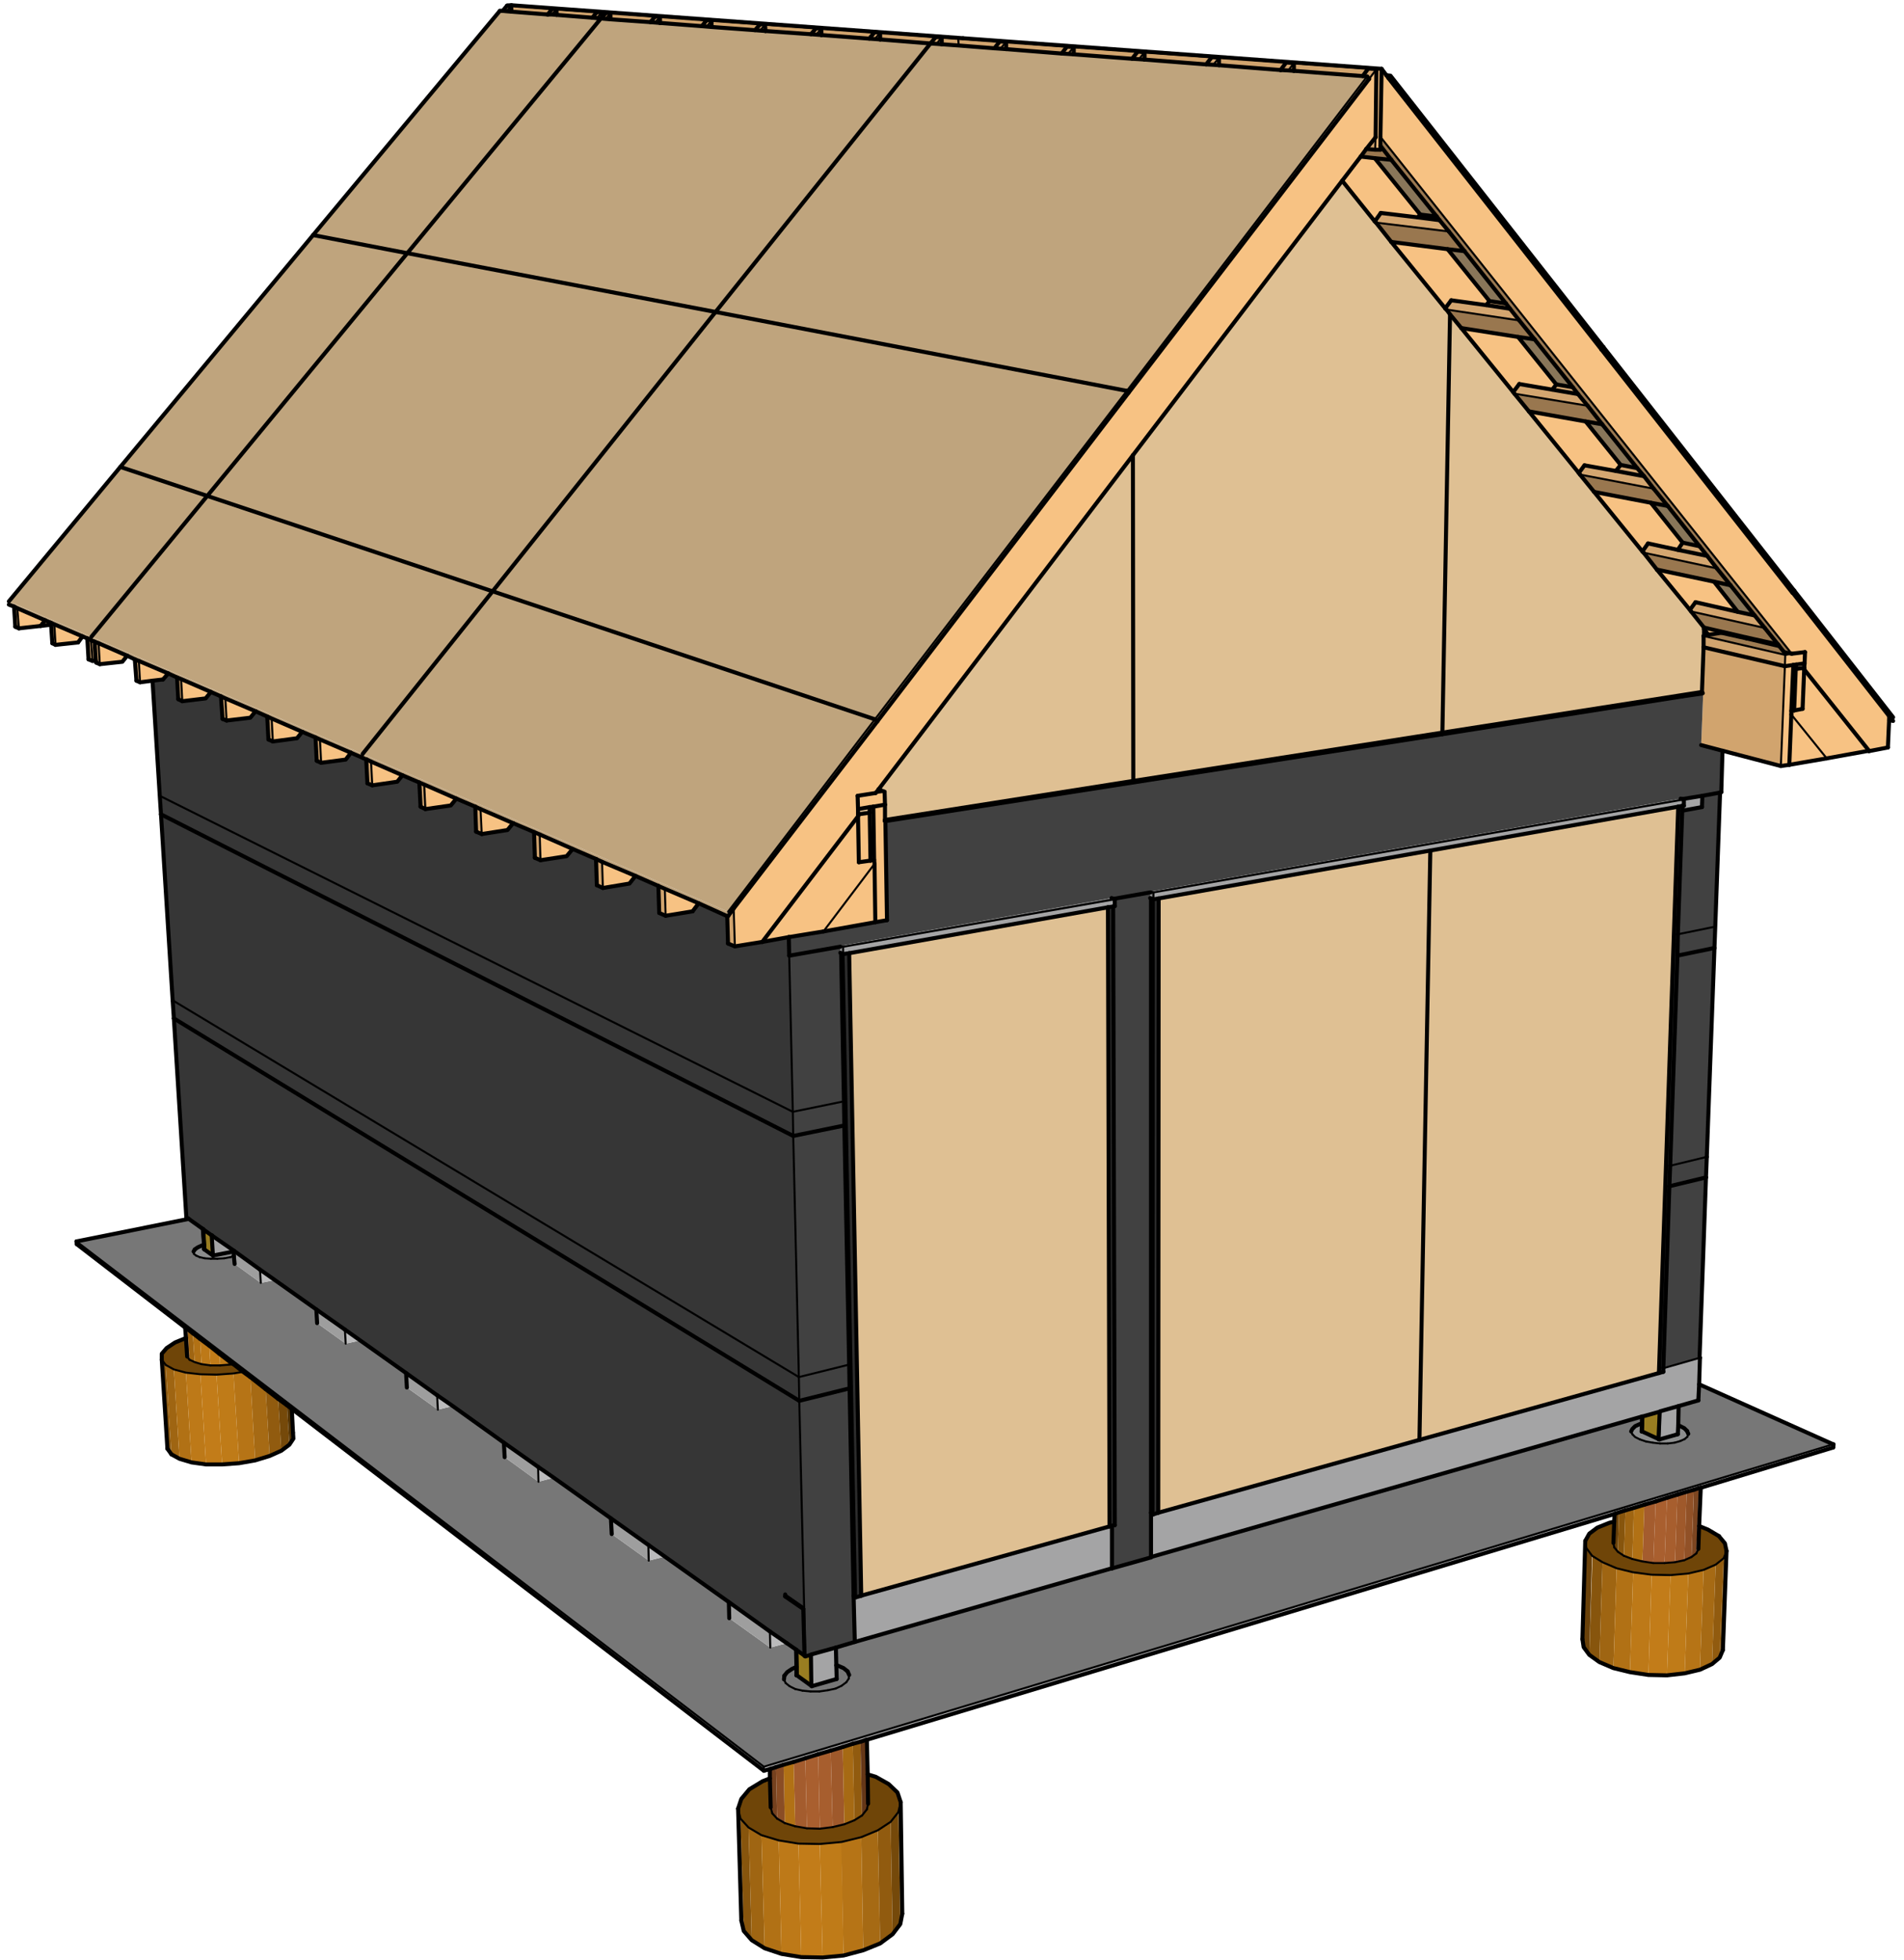 <?xml version="1.0" encoding="utf-8"?>
<!-- Generator: Adobe Illustrator 20.1.0, SVG Export Plug-In . SVG Version: 6.00 Build 0)  -->
<svg version="1.1" id="Layer_26" xmlns="http://www.w3.org/2000/svg" xmlns:xlink="http://www.w3.org/1999/xlink" x="0px" y="0px"
	 viewBox="0 0 473.1 487" style="enable-background:new 0 0 473.1 487;" xml:space="preserve">
<style type="text/css">
	.st0{fill:#D1A46E;}
	.st1{fill:#F7C283;}
	.st2{fill:#D4A670;}
	.st3{fill:#9F7C52;}
	.st4{fill:#DFC093;}
	.st5{fill:#99774F;}
	.st6{fill:#272727;}
	.st7{fill:#363636;}
	.st8{fill:#414141;}
	.st9{fill:#686868;}
	.st10{fill:#8A8A8B;}
	.st11{fill:#2C2C2C;}
	.st12{fill:#222222;}
	.st13{fill:#A4A4A5;}
	.st14{fill:#897659;}
	.st15{fill:#543404;}
	.st16{fill:#6A4109;}
	.st17{fill:#87550D;}
	.st18{fill:#9F6512;}
	.st19{fill:#B17115;}
	.st20{fill:#BD7918;}
	.st21{fill:#C27C19;}
	.st22{fill:#BF7B18;}
	.st23{fill:#B67416;}
	.st24{fill:#A66A14;}
	.st25{fill:#915B0F;}
	.st26{fill:#75490A;}
	.st27{fill:#6F4508;}
	.st28{fill:#A95F2F;}
	.st29{fill:#7D4621;}
	.st30{fill:#9F592B;}
	.st31{fill:#A75E2E;}
	.st32{fill:#A45C2E;}
	.st33{fill:#915127;}
	.st34{fill:#653718;}
	.st35{fill:#8A4D25;}
	.st36{fill:#75411E;}
	.st37{fill:#5B3115;}
	.st38{fill:#49260E;}
	.st39{fill:#777777;}
	.st40{fill:#997D21;}
	.st41{fill:#8C8D8D;}
	.st42{fill:#BBBBBC;}
	.st43{fill:#9E9E9E;}
	.st44{fill:#BFA47D;}
	.st45{fill:#BDA27C;}
	.st46{fill:none;stroke:#000000;stroke-width:0.5;stroke-linecap:round;stroke-linejoin:round;stroke-miterlimit:10;}
	.st47{fill:none;stroke:#000000;stroke-linecap:round;stroke-linejoin:round;stroke-miterlimit:10;}
</style>
<g>
	<g>
		<g>
			<polygon class="st0" points="302.9,16.2 302.9,14.3 319.6,15.5 318.2,17.4 			"/>
			<polygon class="st1" points="302.9,14.3 302.9,16.2 301.5,16.1 			"/>
			<polygon class="st2" points="302.9,14.3 301.5,16.1 299.7,16 301.1,14.2 			"/>
			<polygon class="st3" points="302.9,14.3 301.1,14.2 284.4,13 282.7,12.8 266.8,11.7 265.1,11.6 250,10.4 248.4,10.3 238.1,9.6 
				239.3,9.5 343.3,17.1 342,17.2 321.5,15.7 319.6,15.5 			"/>
			<polygon class="st2" points="282.7,12.8 284.4,13 283,14.7 281.3,14.6 			"/>
			<polygon class="st2" points="319.6,15.5 321.5,15.7 320.1,17.5 318.2,17.4 			"/>
			<polygon class="st2" points="265.1,11.6 266.8,11.7 265.4,13.4 263.8,13.3 			"/>
			<polygon class="st2" points="248.4,10.3 250,10.4 248.6,12.1 247.1,12 			"/>
			<polygon class="st1" points="342,17.2 343.3,17.1 343,34 343,36.2 343,37.2 341.7,37.2 341.8,34.1 			"/>
			<polygon class="st1" points="342,17.2 341.8,34.1 339.5,37 338.1,38.9 333.5,44.9 281.5,113.1 218.3,196.1 217.6,197 
				213.1,197.7 213.2,201 213.2,202.3 213.2,202.6 213.2,202.8 189.4,234 189.4,234 189.4,234 182.6,235.1 182.3,225.7 218,179.2 
				280.4,97.6 340.2,19.6 			"/>
			<polygon class="st4" points="213.2,202.3 213.2,201 216.1,200.5 216.1,201.9 			"/>
			<polygon class="st4" points="280.4,97.6 218,179.2 217.4,178.7 280,97.1 			"/>
			<polygon class="st4" points="340.2,19.6 280.4,97.6 280,97.1 339.7,19 			"/>
			<polygon class="st1" points="213.2,202.3 216.1,201.9 216.3,213.8 213.4,214.2 213.2,202.8 213.2,202.8 213.2,202.6 			"/>
			<polygon class="st4" points="216.3,213.8 216.1,201.9 216.1,200.5 217,200.4 217.2,213.6 			"/>
			<polygon class="st1" points="213.4,214.2 216.3,213.8 217.2,213.6 217.3,214.6 204.6,231.4 196,232.8 196,232.8 189.4,234 
				213.2,202.8 			"/>
			<polygon class="st5" points="341.7,37.2 343,37.2 343,36.2 345.7,39.7 341.6,39.3 338.1,38.9 339.5,37 			"/>
			<polygon class="st5" points="345.7,39.7 343,36.2 343,34 445.2,162.4 443.3,162 442.1,160.5 441.8,160.1 438.5,156 436,152.9 
				430,145.4 426.6,141.2 424.2,138.1 422.3,135.7 414.4,125.7 410.9,121.4 408.5,118.3 406.8,116.3 398.1,105.4 394.5,100.8 
				392.1,97.9 390.8,96.2 381.3,84.3 377.5,79.6 375.2,76.7 374.2,75.4 363.9,62.4 360,57.5 357.7,54.7 357,53.8 			"/>
			<polygon class="st3" points="443.3,162 445.2,162.4 443.6,162.7 423.3,158 423.4,157.9 424.5,157.7 427.7,157.2 434,158.6 
				442.1,160.5 			"/>
			<polygon class="st1" points="424.5,157.7 423.4,157.9 423.4,156.3 			"/>
			<polygon class="st1" points="427.7,157.2 424.5,157.7 423.4,156.3 423.4,155.9 433.7,158.3 434,158.6 			"/>
			<polygon class="st5" points="434,158.6 433.7,158.3 441.8,160.1 442.1,160.5 			"/>
			<polygon class="st5" points="360,57.5 363.9,62.4 359.7,61.9 345.7,60.1 341.9,55.3 			"/>
			<polygon class="st4" points="341.9,55.3 345.7,60.1 359.1,76.6 359.4,76.9 360.3,78.1 358.4,182 281.6,194 281.5,113.1 
				333.5,44.9 341.6,55 			"/>
			<polygon class="st5" points="377.5,79.6 381.3,84.3 377.2,83.7 363.1,81.5 360.3,78.1 359.4,76.9 			"/>
			<polygon class="st4" points="360.3,78.1 363.1,81.5 376,97.4 376.3,97.8 379.9,102.2 392.3,117.5 392.6,117.9 396.1,122.2 
				408.1,137 408.4,137.3 411.7,141.5 419.9,151.5 420.2,151.9 423.4,155.9 423.4,155.9 423.4,156.3 423.4,157.9 423.3,158 
				423.2,160.8 422.9,171.9 358.4,182 			"/>
			<polygon class="st5" points="394.5,100.8 398.1,105.4 394,104.7 379.9,102.2 376.3,97.8 			"/>
			<polygon class="st5" points="426.6,141.2 430,145.4 425.9,144.5 411.7,141.5 408.4,137.3 			"/>
			<polygon class="st5" points="410.9,121.4 414.4,125.7 410.2,124.9 396.1,122.2 392.6,117.9 			"/>
			<polygon class="st5" points="438.5,156 441.8,160.1 433.7,158.3 423.4,155.9 423.4,155.9 420.2,151.9 			"/>
			<polygon class="st0" points="341.7,37.2 339.5,37 341.8,34.1 			"/>
			<polygon class="st3" points="239.3,9.5 238.1,9.6 234,9.3 232.5,9.2 218.7,8.2 217.3,8 204.1,7.1 202.8,7 190.1,6.1 188.9,6 
				176.8,5.1 175.6,5 164,4.1 162.8,4.1 151.7,3.2 150.6,3.2 149.5,3.1 148.3,3 138.3,2.3 137.2,2.2 127,1.4 126,1.4 127.1,1.3 			
				"/>
			<polygon class="st2" points="232.5,9.2 234,9.3 232.7,10.9 231.2,10.8 			"/>
			<polygon class="st2" points="217.3,8 218.7,8.1 217.4,9.7 216,9.6 			"/>
			<polygon class="st2" points="202.8,7 204.1,7.1 202.8,8.6 201.5,8.5 			"/>
			<polygon class="st2" points="188.9,6 190.1,6.1 188.9,7.6 187.6,7.5 			"/>
			<polygon class="st2" points="148.3,3 149.5,3.1 148.3,4.5 147.2,4.4 			"/>
			<polygon class="st2" points="175.6,5 176.8,5.1 175.6,6.6 174.4,6.5 			"/>
			<polygon class="st2" points="162.8,4.1 164,4.1 162.8,5.6 161.6,5.5 			"/>
			<polygon class="st2" points="150.6,3.2 151.7,3.2 150.5,4.7 149.4,4.6 149.5,4.5 			"/>
			<polygon class="st2" points="137.2,2.2 138.3,2.3 137.1,3.6 136.1,3.6 			"/>
			<polygon class="st0" points="423.3,158 443.6,162.7 443.5,165.5 423.3,160.8 			"/>
			<polygon class="st0" points="423.3,160.8 443.5,165.5 442.5,190.3 428,186.5 422.7,185.1 423.2,172.3 423.1,172.2 422.9,172.3 
				422.9,172.2 422.9,172.2 422.9,171.9 			"/>
			<polygon class="st4" points="422.9,171.9 422.9,172.2 418,172.9 418,173 358.4,182.4 358.4,182 			"/>
			<polygon class="st6" points="418,172.9 418,172.9 422.9,172.2 422.9,172.2 			"/>
			<polygon class="st7" points="418,173 418,173 418,172.9 418,172.9 			"/>
			<polygon class="st6" points="423.1,172.2 423.2,172.3 219.9,204.1 219.9,204 358.4,182.4 418,173 418,173 422.9,172.3 			"/>
			<polygon class="st8" points="423.2,172.3 422.7,185.1 428,186.5 427.7,196.8 427.4,196.9 423,197.7 418.1,198.5 417.6,198.4 
				285.9,221.5 285.9,221.7 285.8,221.7 276.7,223.3 276.2,223.1 208.8,235 208.8,235.2 208.7,235.2 196.2,237.4 196,232.8 
				204.6,231.4 217.5,229.1 220.4,228.6 219.9,204.1 			"/>
			<polygon class="st8" points="418,172.9 418,173 422.9,172.3 422.9,172.2 			"/>
			<polygon class="st9" points="285.9,221.5 417.6,198.4 418.1,198.5 418.4,198.6 286.6,221.7 			"/>
			<polygon class="st10" points="285.9,221.7 285.8,221.7 285.8,223.1 286,223.2 286.6,223.4 286.6,221.7 285.9,221.5 			"/>
			<polygon class="st9" points="208.8,235 276.2,223.1 276.7,223.3 277,223.4 209.5,235.2 			"/>
			<polygon class="st10" points="208.8,235.2 208.7,235.2 208.8,236.7 209,236.8 209.5,237.1 209.5,235.2 208.8,235 			"/>
			<polygon class="st8" points="208.7,235.2 208.8,236.7 209,236.8 209.7,273.6 197,276.2 196.1,237.4 196.2,237.4 			"/>
			<polygon class="st8" points="285.8,221.7 285.8,223.1 286,223.2 286,375.8 286,386.8 286,386.9 276.4,389.6 276.3,379 277,378.9 
				276.6,225.2 277,225.1 277,223.4 276.7,223.3 			"/>
			<polygon class="st1" points="443.5,165.5 443.6,162.7 445.2,162.4 448.5,162 448.4,164.8 446.3,165.1 445.6,165.2 			"/>
			<polygon class="st1" points="448.4,164.8 448.5,162 445.2,162.4 343,34 343.3,17.1 344.5,18.7 345,19.4 397.9,86.8 445.4,147.3 
				469.4,177.9 469.4,178.9 469.1,185.7 464.4,186.6 464.4,186.5 448.3,166.3 448.3,166.3 448.3,165.9 			"/>
			<polygon class="st1" points="213.2,201 213.1,197.7 217.6,197 219.8,196.7 219.9,199.9 217,200.4 216.1,200.5 			"/>
			<polygon class="st4" points="219.9,199.9 219.8,196.7 218.3,196.1 281.5,113.1 281.6,194 219.9,203.7 			"/>
			<polygon class="st3" points="217.6,197 219.8,196.7 218.3,196.1 			"/>
			<polygon class="st11" points="276.6,225.2 277,378.9 276.3,379 276.3,379.1 275.7,379.2 275.3,225.4 			"/>
			<polygon class="st4" points="275.3,225.4 275.7,379.2 214.1,396.4 211,236.8 			"/>
			<polygon class="st11" points="211,236.8 214,396.4 212.7,396.8 209.6,237 			"/>
			<polygon class="st12" points="209.6,237 212.7,396.8 212.1,396.4 211.1,344.9 211,339 209.8,279.6 209.7,273.6 209,236.8 
				209.5,237.1 			"/>
			<polygon class="st13" points="212.1,396.4 212.7,396.8 214.1,396.4 275.7,379.2 276.3,379.1 276.3,389.6 212.4,407.9 			"/>
			<polygon class="st7" points="276.3,379.1 276.3,389.6 276.4,389.6 276.3,379 			"/>
			<polygon class="st2" points="360,57.5 341.9,55.3 341.6,55 343.1,52.9 352.3,54 357.7,54.7 			"/>
			<polygon class="st1" points="343.1,52.9 341.6,55 333.5,44.9 338.1,38.9 341.6,39.3 352.9,53.3 352.3,54 			"/>
			<polygon class="st2" points="377.5,79.6 359.4,76.9 359.1,76.6 360.6,74.6 369.3,75.8 375.2,76.7 			"/>
			<polygon class="st1" points="360.6,74.6 359.1,76.6 345.7,60.1 359.7,61.9 370.1,74.8 369.3,75.8 			"/>
			<polygon class="st2" points="394.5,100.8 376.3,97.8 376,97.4 377.5,95.4 385.7,96.8 392.1,97.9 			"/>
			<polygon class="st1" points="377.5,95.4 376,97.4 363.1,81.5 377.2,83.7 386.7,95.5 385.7,96.8 			"/>
			<polygon class="st2" points="385.7,96.8 386.7,95.5 390.8,96.2 392.1,97.9 			"/>
			<polygon class="st14" points="390.8,96.2 386.7,95.5 377.2,83.7 381.3,84.3 			"/>
			<polygon class="st2" points="426.6,141.2 408.4,137.3 408.1,137 409.5,135 416.9,136.6 424.2,138.1 			"/>
			<polygon class="st1" points="409.5,135 408.1,137 396.1,122.2 410.2,124.9 418.1,134.8 416.9,136.6 			"/>
			<polygon class="st2" points="410.9,121.4 392.6,117.9 392.3,117.5 393.7,115.6 401.5,117 408.5,118.3 			"/>
			<polygon class="st1" points="393.7,115.6 392.3,117.5 379.9,102.2 394,104.7 402.7,115.5 401.5,117 			"/>
			<polygon class="st2" points="438.5,156 420.2,151.9 419.9,151.5 421.3,149.6 431.8,152 436,152.9 			"/>
			<polygon class="st1" points="421.3,149.6 419.9,151.5 411.7,141.5 425.9,144.5 431.8,152 			"/>
			<polygon class="st14" points="431.8,152 425.9,144.5 430,145.4 436,152.9 			"/>
			<polygon class="st4" points="281.6,194 358.4,182 358.4,182.4 219.9,204 219.9,203.7 			"/>
			<polygon class="st15" points="393.2,407.2 393.5,409.2 394.2,384.6 393.9,382.8 			"/>
			<polygon class="st16" points="394.9,411.1 393.5,409.2 394.2,384.6 395.6,386.5 			"/>
			<polygon class="st17" points="397.4,412.9 394.9,411.1 395.7,386.5 398.2,388.1 			"/>
			<polygon class="st18" points="400.9,414.4 397.4,412.9 398.2,388.1 401.7,389.6 			"/>
			<polygon class="st19" points="405,415.4 400.9,414.4 401.7,389.6 405.8,390.6 			"/>
			<polygon class="st20" points="409.6,416.1 405,415.4 405.8,390.6 410.4,391.2 			"/>
			<polygon class="st21" points="414.2,416.2 409.6,416.1 410.4,391.2 415.1,391.3 			"/>
			<polygon class="st22" points="418.6,415.7 414.2,416.2 415.1,391.3 419.5,390.9 			"/>
			<polygon class="st23" points="422.4,414.8 418.6,415.7 419.5,390.9 423.3,390 			"/>
			<polygon class="st24" points="425.4,413.4 422.4,414.8 423.3,390 426.3,388.7 			"/>
			<polygon class="st25" points="427.3,411.8 425.4,413.4 426.3,388.7 428.3,387.1 			"/>
			<polygon class="st26" points="428.1,409.9 427.3,411.8 428.3,387.1 429,385.3 			"/>
			<polygon class="st27" points="424.4,380 427.1,381.6 428.6,383.4 429,385.3 428.3,387.1 426.3,388.7 423.3,390 419.5,390.9 
				415.1,391.3 410.4,391.2 405.8,390.6 401.7,389.6 398.2,388.1 395.6,386.5 394.2,384.6 393.9,382.8 394.9,381 396.9,379.5 
				399.9,378.3 401.1,378 400.9,383.3 401.1,384.4 402,385.5 403.5,386.5 405.6,387.3 408.1,387.9 410.8,388.3 413.6,388.3 
				416.2,388.1 418.5,387.6 420.3,386.8 421.5,385.9 422,384.8 422.2,379.1 			"/>
			<polygon class="st28" points="413.6,388.3 410.8,388.3 411.4,373 414.2,372.1 			"/>
			<polygon class="st16" points="402,385.5 401.1,384.4 401.4,376 402.3,375.7 			"/>
			<polygon class="st29" points="421.5,385.9 420.3,386.8 420.9,370.1 422.1,369.7 			"/>
			<polygon class="st30" points="418.5,387.6 416.2,388.1 416.8,371.3 419.1,370.6 			"/>
			<polygon class="st31" points="416.2,388.1 413.6,388.3 414.2,372.1 416.8,371.3 			"/>
			<polygon class="st32" points="410.8,388.3 408.1,387.9 408.6,373.8 411.4,373 			"/>
			<polygon class="st33" points="420.3,386.8 418.5,387.6 419.1,370.6 420.9,370.1 			"/>
			<polygon class="st17" points="403.5,386.5 402,385.5 402.3,375.7 403.9,375.2 			"/>
			<polygon class="st34" points="422,384.8 421.5,385.9 422.1,369.7 422.6,369.6 422.2,379.1 			"/>
			<polygon class="st15" points="401.2,376.1 401.1,378 400.9,383.3 401.1,384.4 401.4,376 			"/>
			<polygon class="st19" points="408.1,387.9 405.6,387.3 406,374.6 408.6,373.8 			"/>
			<polygon class="st18" points="405.6,387.3 403.5,386.5 403.9,375.2 406,374.6 			"/>
			<polygon class="st16" points="184.8,479.7 184.2,477.1 183.4,449.3 184,451.8 			"/>
			<polygon class="st17" points="186.8,482 184.8,479.7 184,451.8 186,454 			"/>
			<polygon class="st18" points="190,484 186.8,482 186,454 189.2,455.9 			"/>
			<polygon class="st19" points="194.2,485.4 190,484 189.2,455.9 193.5,457.2 			"/>
			<polygon class="st20" points="199.1,486.2 194.2,485.4 193.5,457.2 198.4,458 			"/>
			<polygon class="st21" points="204.4,486.3 199.1,486.2 198.4,458 203.7,458.1 			"/>
			<polygon class="st22" points="209.6,485.8 204.4,486.3 203.7,458.1 209.1,457.6 			"/>
			<polygon class="st23" points="214.5,484.5 209.6,485.8 209,457.6 214,456.4 			"/>
			<polygon class="st24" points="218.7,482.8 214.5,484.5 214,456.4 218.1,454.7 			"/>
			<polygon class="st25" points="221.8,480.5 218.7,482.8 218.1,454.7 221.3,452.6 			"/>
			<polygon class="st26" points="223.7,478 221.8,480.5 221.3,452.6 223.2,450.2 			"/>
			<polygon class="st15" points="224.2,475.4 223.7,478 223.2,450.2 223.8,447.7 			"/>
			<polygon class="st27" points="198.4,458 193.5,457.2 189.2,455.9 186,454 184,451.8 183.4,449.3 184.2,446.9 186.2,444.5 
				189.5,442.5 191.3,441.8 191.5,449 191.9,450.5 193.1,451.8 195,452.9 197.6,453.7 200.5,454.2 203.7,454.3 206.9,453.9 
				209.8,453.2 212.3,452.2 214.2,451 215.4,449.5 215.7,448.1 215.6,440.8 217.6,441.4 220.8,443.2 223,445.3 223.8,447.7 
				223.2,450.2 221.3,452.6 218.1,454.7 214,456.4 209,457.6 203.7,458.1 			"/>
			<polygon class="st28" points="203.7,454.3 200.5,454.2 200.1,436.8 203.3,435.8 			"/>
			<polygon class="st31" points="206.9,453.9 203.7,454.3 203.3,435.8 206.4,434.9 			"/>
			<polygon class="st32" points="200.5,454.2 197.6,453.7 197.2,437.7 200.1,436.8 			"/>
			<polygon class="st30" points="209.8,453.2 206.9,453.9 206.4,434.9 209.4,434 			"/>
			<polygon class="st19" points="197.6,453.7 195,452.9 194.7,438.4 197.2,437.7 			"/>
			<polygon class="st24" points="212.3,452.2 209.8,453.2 209.4,434 211.9,433.2 			"/>
			<polygon class="st35" points="195,452.9 193.1,451.8 192.8,439 194.7,438.4 			"/>
			<polygon class="st25" points="214.2,451 212.3,452.2 211.9,433.2 213.8,432.7 			"/>
			<polygon class="st36" points="193.1,451.8 191.9,450.5 191.6,439.4 192.8,439 			"/>
			<polygon class="st34" points="215.4,449.5 214.2,451 213.8,432.7 215,432.3 			"/>
			<polygon class="st37" points="191.3,439.5 191.3,441.8 191.5,449 191.9,450.5 191.6,439.4 			"/>
			<polygon class="st38" points="215,432.3 215.4,449.5 215.7,448.1 215.6,440.8 215.4,432.2 			"/>
			<polygon class="st18" points="44.6,362.4 42.6,361.3 41.2,339.1 43.2,340.2 			"/>
			<polygon class="st19" points="47.6,363.3 44.6,362.4 43.2,340.2 46.2,341 			"/>
			<polygon class="st20" points="51.2,363.8 47.6,363.3 46.2,341 49.8,341.4 			"/>
			<polygon class="st21" points="55.2,363.8 51.2,363.8 49.8,341.4 53.8,341.5 			"/>
			<polygon class="st22" points="59.4,363.5 55.2,363.8 53.8,341.5 58,341.2 			"/>
			<polygon class="st23" points="63.4,362.8 59.4,363.5 58,341.2 60.4,340.8 62.2,342.1 			"/>
			<polygon class="st24" points="67,361.7 63.4,362.8 62.2,342.1 66,345.1 			"/>
			<polygon class="st25" points="69.9,360.4 67,361.7 66,345.1 69.1,347.4 			"/>
			<polygon class="st26" points="71.9,358.9 69.9,360.4 69.1,347.5 71.3,349.1 			"/>
			<polygon class="st15" points="72.9,357.4 71.9,358.9 71.3,349.1 72.5,350 			"/>
			<polygon class="st16" points="72.9,357.4 72.8,355.9 72.5,350 72.5,350 			"/>
			<polygon class="st17" points="42.6,361.3 41.6,359.9 40.2,337.8 41.2,339.1 			"/>
			<polygon class="st27" points="43.2,340.2 41.2,339.1 40.2,337.8 40.2,336.3 41.4,334.9 43.5,333.5 46.2,332.4 46.5,337 
				47.1,337.8 48.4,338.4 50.1,338.9 52.3,339.2 54.7,339.2 57.2,339 58,338.9 60.4,340.8 58,341.2 53.8,341.5 49.8,341.4 46.2,341 
							"/>
			<polygon class="st18" points="48.4,338.4 47.1,337.8 46.6,330.2 47.9,331.2 			"/>
			<polygon class="st19" points="50.1,338.9 48.4,338.4 47.9,331.2 49.7,332.6 			"/>
			<polygon class="st21" points="54.7,339.2 52.3,339.2 52,334.3 54.5,336.3 			"/>
			<polygon class="st36" points="47.1,337.8 46.5,337 46.2,332.4 46,329.8 46.6,330.2 			"/>
			<polygon class="st20" points="52.3,339.2 50.1,338.9 49.7,332.6 52,334.3 			"/>
			<polygon class="st22" points="57.2,339 54.7,339.2 54.5,336.3 57.1,338.3 			"/>
			<polygon class="st23" points="57.2,339 58,338.9 57.1,338.3 			"/>
			<polygon class="st14" points="418.1,134.8 410.2,124.9 414.4,125.7 422.3,135.7 			"/>
			<polygon class="st2" points="418.1,134.8 422.3,135.7 424.2,138.1 416.9,136.6 			"/>
			<polygon class="st14" points="402.7,115.5 394,104.7 398.1,105.4 406.8,116.3 			"/>
			<polygon class="st2" points="402.7,115.5 406.8,116.3 408.5,118.3 401.5,117 			"/>
			<polygon class="st2" points="369.3,75.8 370.1,74.8 374.2,75.4 375.2,76.7 			"/>
			<polygon class="st14" points="374.2,75.4 370.1,74.8 359.7,61.9 363.9,62.4 			"/>
			<polygon class="st2" points="352.3,54 352.9,53.3 357,53.8 357.7,54.7 			"/>
			<polygon class="st14" points="357,53.8 352.9,53.3 341.6,39.3 345.7,39.7 			"/>
			<polygon class="st1" points="20.5,158.1 19.4,159.6 13.8,160.2 13.5,155.1 			"/>
			<polygon class="st0" points="13.5,155.1 13.8,160.2 13,159.8 12.7,155.2 12.6,154.7 			"/>
			<polygon class="st0" points="137.2,2.2 136.1,3.6 127.1,2.9 127,1.4 			"/>
			<polygon class="st1" points="127,1.4 127.1,2.9 125.9,2.8 			"/>
			<polygon class="st1" points="137.1,3.6 138.3,2.3 138.3,3.7 			"/>
			<polygon class="st0" points="138.3,3.7 138.3,2.3 148.3,3 147.2,4.4 			"/>
			<polygon class="st0" points="22,163.8 21.7,158.6 22.6,159 23,164.2 			"/>
			<polygon class="st1" points="23.8,164.1 23,164.2 22.6,159 22.7,159.1 23.5,159.4 			"/>
			<polygon class="st1" points="148.3,4.5 149.5,3.1 149.5,4.5 149.4,4.6 149.3,4.6 			"/>
			<polygon class="st0" points="149.5,4.5 149.5,3.1 150.6,3.2 			"/>
			<polygon class="st0" points="3.8,155.7 3.5,150.7 4.3,151.1 4.7,156.1 			"/>
			<polygon class="st1" points="10.1,155.5 4.7,156.1 4.3,151.1 11.2,154.1 			"/>
			<polygon class="st2" points="124.9,2.7 126,1.4 127,1.4 125.9,2.8 			"/>
			<polygon class="st0" points="301.1,14.2 299.7,16 284.4,14.8 284.4,13 			"/>
			<polygon class="st1" points="284.4,13 284.4,14.8 283,14.7 			"/>
			<polygon class="st7" points="182.6,235.1 189.4,234 189.4,234 196,232.8 196.1,237.4 197,276.2 39.7,197.7 37.9,169.1 
				40.5,168.8 41.8,167.3 44,168.3 44.3,173.7 45.3,174.2 51.1,173.5 52.4,171.9 54.9,173 55.3,178.6 56.3,179 62.2,178.3 
				63.5,176.7 66.4,178 66.7,183.7 67.8,184.2 73.8,183.4 75.1,181.8 78.4,183.2 78.7,189 79.8,189.5 85.9,188.7 87.2,187 
				90.2,188.3 91,188.6 91.3,194.6 92.5,195.1 98.7,194.2 100,192.6 104.2,194.4 104.5,200.4 105.7,201 112,200.1 113.4,198.4 
				118.1,200.4 118.3,206.6 119.7,207.2 126.1,206.2 127.5,204.5 132.7,206.7 132.9,213.1 134.3,213.7 140.8,212.7 142.3,210.9 
				148.1,213.4 148.3,219.9 149.8,220.6 156.4,219.5 157.9,217.6 163.6,220.1 163.8,226.8 165.4,227.5 172.1,226.4 173.6,224.4 
				180.7,227.6 180.9,234.4 			"/>
			<polygon class="st7" points="39.7,197.7 197,276.2 197.1,282.2 40,202.3 			"/>
			<polygon class="st0" points="148.3,219.9 148.1,213.4 149.6,214.1 149.8,220.6 			"/>
			<polygon class="st1" points="156.4,219.5 149.8,220.6 149.6,214.1 157.9,217.6 			"/>
			<polygon class="st0" points="180.9,234.4 180.7,227.6 180.9,227.6 182.3,225.7 182.6,235.1 			"/>
			<polygon class="st0" points="163.8,226.8 163.6,220.1 165.2,220.8 165.4,227.5 			"/>
			<polygon class="st1" points="165.4,227.5 165.2,220.8 173.6,224.4 172.1,226.4 			"/>
			<polygon class="st1" points="320.1,17.5 321.5,15.7 321.5,17.6 			"/>
			<polygon class="st0" points="321.5,17.6 321.5,15.7 342,17.2 342,17.2 340,17 338.6,18.9 			"/>
			<polygon class="st2" points="340,17 342,17.2 340.2,19.6 339.7,19 338.6,18.9 			"/>
			<polygon class="st0" points="132.9,213.1 132.7,206.7 134.1,207.3 134.3,213.7 			"/>
			<polygon class="st1" points="140.8,212.7 134.3,213.7 134.1,207.3 142.3,210.9 			"/>
			<polygon class="st0" points="282.7,12.8 281.3,14.6 266.8,13.5 266.8,11.7 			"/>
			<polygon class="st1" points="266.8,11.7 266.8,13.5 265.4,13.4 			"/>
			<polygon class="st0" points="118.3,206.6 118.1,200.4 119.4,201 119.7,207.2 			"/>
			<polygon class="st1" points="126.1,206.2 119.7,207.2 119.4,201 127.5,204.5 			"/>
			<polygon class="st0" points="265.1,11.6 263.8,13.3 250,12.2 250,10.4 			"/>
			<polygon class="st1" points="250,10.4 250,12.2 248.6,12.1 			"/>
			<polygon class="st0" points="104.5,200.4 104.2,194.4 105.4,194.9 105.7,201 			"/>
			<polygon class="st1" points="112,200.1 105.7,201 105.4,194.9 113.4,198.4 			"/>
			<polygon class="st0" points="248.4,10.3 247.1,12 238.2,11.3 238.1,9.6 			"/>
			<polygon class="st0" points="238.1,9.6 238.2,11.3 234,11 234,9.3 			"/>
			<polygon class="st1" points="234,9.3 234,11 232.7,10.9 			"/>
			<polygon class="st0" points="91.3,194.6 91,188.7 92.2,189.2 92.5,195.1 			"/>
			<polygon class="st1" points="98.7,194.2 92.5,195.1 92.2,189.2 100,192.6 			"/>
			<polygon class="st0" points="232.5,9.2 231.2,10.8 231.2,10.8 218.7,9.8 218.7,8.1 			"/>
			<polygon class="st1" points="218.7,8.1 218.7,9.8 217.4,9.7 			"/>
			<polygon class="st0" points="78.7,189 78.4,183.2 79.5,183.7 79.8,189.5 			"/>
			<polygon class="st1" points="85.9,188.7 79.8,189.5 79.5,183.7 87.2,187 			"/>
			<polygon class="st0" points="217.3,8 216,9.6 204.1,8.7 204.1,7.1 			"/>
			<polygon class="st1" points="204.1,7.1 204.1,8.7 202.8,8.6 			"/>
			<polygon class="st0" points="66.7,183.7 66.4,178 67.5,178.5 67.8,184.2 			"/>
			<polygon class="st1" points="73.8,183.4 67.8,184.2 67.5,178.5 75.1,181.8 			"/>
			<polygon class="st0" points="202.8,7 201.5,8.5 190.2,7.7 190.1,6.1 			"/>
			<polygon class="st1" points="190.1,6.1 190.2,7.7 188.9,7.6 			"/>
			<polygon class="st0" points="55.3,178.6 54.9,173 56,173.5 56.3,179 			"/>
			<polygon class="st1" points="62.2,178.3 56.3,179 56,173.5 63.5,176.7 			"/>
			<polygon class="st0" points="188.9,6 187.6,7.5 176.8,6.7 176.8,5.1 			"/>
			<polygon class="st1" points="176.8,5.1 176.8,6.7 175.6,6.6 			"/>
			<polygon class="st0" points="44.3,173.7 44,168.3 45,168.7 45.3,174.2 			"/>
			<polygon class="st1" points="51.1,173.5 45.3,174.2 45,168.7 52.4,171.9 			"/>
			<polygon class="st0" points="175.6,5 174.4,6.5 164,5.7 164,4.1 			"/>
			<polygon class="st1" points="164,4.1 164,5.7 162.8,5.6 			"/>
			<polygon class="st0" points="33.9,169.1 33.5,163.8 34.5,164.2 34.8,169.5 			"/>
			<polygon class="st1" points="41.8,167.3 40.5,168.8 37.9,169.1 34.8,169.5 34.5,164.2 			"/>
			<polygon class="st0" points="162.8,4.1 161.6,5.5 151.7,4.8 151.7,3.2 			"/>
			<polygon class="st1" points="151.7,3.2 151.7,4.8 150.5,4.7 			"/>
			<polygon class="st1" points="30.4,164.4 24.8,165 24.5,159.8 31.6,162.9 			"/>
			<polygon class="st0" points="24.8,165 23.9,164.6 23.8,164.1 23.5,159.4 24.5,159.8 			"/>
			<polygon class="st9" points="422.3,337.3 422.4,337.3 413.3,339.9 413.3,339.8 			"/>
			<polygon class="st8" points="422.3,337.3 413.3,339.8 414.8,294.7 423.9,292.5 			"/>
			<polygon class="st13" points="413.3,339.9 422.4,337.3 422.2,343.9 422,347.9 417.1,349.3 412.5,350.6 412.4,350.7 408.1,351.9 
				408,351.9 286,386.8 286,375.8 286.6,376.2 287.8,375.8 352.7,357.7 412.2,341.1 413.3,340.8 			"/>
			<polygon class="st12" points="286,375.8 286.6,376.2 286.7,223.4 286.6,223.4 286,223.2 			"/>
			<polygon class="st11" points="286.6,376.2 286.7,223.4 287.9,223.2 287.8,375.8 			"/>
			<polygon class="st4" points="287.8,375.8 287.9,223.2 355.4,211.3 352.7,357.7 			"/>
			<polygon class="st11" points="413.3,340.8 412.2,341.1 417,200.4 418,200.2 418,201.4 416.9,232.1 416.8,237.4 415,289.6 
				414.8,294.7 413.3,339.8 413.3,339.9 			"/>
			<polygon class="st4" points="417,200.4 412.2,341.1 352.7,357.7 355.4,211.3 			"/>
			<polygon class="st39" points="212.4,407.9 276.3,389.6 276.4,389.6 286,386.9 286,386.8 408,351.9 408,353.7 407.4,353.8 
				406.3,354.3 405.6,355 405.3,355.6 405.6,356.3 406.3,357 407.5,357.6 409,358.1 410.7,358.4 412.5,358.6 414.4,358.6 
				416.1,358.4 417.5,358 418.6,357.5 419.3,356.9 419.5,356.2 419.2,355.5 418.5,354.8 417.3,354.2 417,354.1 417.1,349.3 
				422,347.9 422.2,343.9 455.5,358.8 189.8,438.9 19,308.4 46.9,302.8 50.4,305.3 50.7,309.3 50.2,309.4 49.1,309.9 48.4,310.4 
				48.1,310.9 48.2,311.5 48.7,311.9 49.6,312.3 50.9,312.6 52.4,312.7 54,312.7 55.7,312.6 57.3,312.3 58.1,312 58.3,314 
				64.8,318.7 68.3,318 78.6,325.3 78.8,328.7 85.9,333.8 89.5,333 100.9,341.1 101.1,344.7 108.8,350.2 112.5,349.3 125.2,358.4 
				125.4,362 133.8,368.1 137.6,367.1 151.8,377.2 152,381.1 161.2,387.7 165.2,386.7 181.1,398 181.2,402 191.4,409.3 195.5,408.2 
				197.8,409.8 197.9,414.1 196.8,414.6 195.6,415.4 194.9,416.3 194.8,417.2 195.2,418.1 196.2,418.9 197.6,419.6 199.4,420 
				201.4,420.2 203.6,420.2 205.7,419.9 207.6,419.5 209.1,418.8 210.3,417.9 210.9,417 211,416.1 210.6,415.2 209.6,414.4 
				208.2,413.8 207.8,413.7 207.7,409.3 			"/>
			<polygon class="st39" points="195.2,418.1 194.8,417.2 194.9,416.3 195.6,415.4 196.8,414.6 197.9,414.1 197.9,416.2 198,416.2 
				201.6,418.8 201.7,418.9 207.9,417.1 207.8,413.7 208.2,413.8 209.6,414.4 210.6,415.2 211,416.1 210.9,417 210.3,417.9 
				209.1,418.8 207.6,419.5 205.7,419.9 203.6,420.2 201.4,420.2 199.4,420 197.6,419.6 196.2,418.9 			"/>
			<polygon class="st13" points="207.9,417.1 201.7,418.9 201.6,411 207.7,409.3 207.8,413.7 			"/>
			<polygon class="st10" points="197.9,414.1 197.9,416.2 198,416.2 197.9,409.9 197.8,409.8 			"/>
			<polygon class="st10" points="201.5,411.1 201.6,418.8 201.7,418.9 201.6,411 			"/>
			<polygon class="st40" points="201.6,418.8 198,416.2 197.9,409.9 199.9,411.3 200,411.4 200.1,411.5 201.5,411.1 			"/>
			<polygon class="st41" points="406.3,357 405.6,356.3 405.3,355.6 405.6,355 406.3,354.3 407.4,353.8 408,353.7 407.9,355.6 
				408,355.6 412.1,357.5 412.3,357.6 416.9,356.3 417,354.1 417.3,354.2 418.5,354.8 419.2,355.5 419.5,356.2 419.3,356.9 
				418.6,357.5 417.5,358 416.1,358.4 414.4,358.6 412.5,358.6 410.7,358.4 409,358.1 407.5,357.6 			"/>
			<polygon class="st13" points="416.9,356.3 412.3,357.6 412.5,350.6 417.1,349.3 417,354.1 			"/>
			<polygon class="st10" points="408,351.9 408,353.7 407.9,355.6 408,355.6 408.1,351.9 			"/>
			<polygon class="st10" points="412.4,350.7 412.1,357.5 412.3,357.6 412.5,350.6 			"/>
			<polygon class="st40" points="412.1,357.5 408,355.6 408.1,351.9 412.4,350.7 			"/>
			<polygon class="st41" points="48.2,311.5 48.1,310.9 48.4,310.4 49.1,309.9 50.2,309.4 50.7,309.3 50.7,310.3 50.8,310.4 
				52.9,311.9 53,311.9 58.1,310.9 58.1,312 57.3,312.3 55.7,312.6 54,312.7 52.4,312.7 50.9,312.6 49.6,312.3 48.7,311.9 			"/>
			<polygon class="st13" points="58.1,310.9 53,311.9 52.7,306.9 58.1,310.7 			"/>
			<polygon class="st10" points="50.7,309.3 50.7,310.3 50.8,310.4 50.5,305.4 50.4,305.3 			"/>
			<polygon class="st10" points="52.9,311.9 53,311.9 52.6,306.9 52.6,306.9 			"/>
			<polygon class="st40" points="52.9,311.9 50.8,310.4 50.5,305.4 52.6,306.9 			"/>
			<polygon class="st42" points="165.2,386.7 161.2,387.7 161.1,383.8 			"/>
			<polygon class="st43" points="161.2,387.7 152,381.1 151.8,377.2 161.1,383.8 			"/>
			<polygon class="st42" points="195.5,408.2 191.4,409.3 191.3,405.3 			"/>
			<polygon class="st43" points="191.4,409.3 181.2,402 181.1,398 191.3,405.3 			"/>
			<polygon class="st42" points="137.6,367.1 133.8,368.1 133.7,364.4 			"/>
			<polygon class="st43" points="133.8,368.1 125.4,362 125.2,358.4 133.7,364.4 			"/>
			<polygon class="st42" points="112.5,349.3 108.8,350.2 108.6,346.6 			"/>
			<polygon class="st43" points="108.8,350.2 101.1,344.7 100.9,341.1 108.6,346.6 			"/>
			<polygon class="st42" points="89.5,333 85.9,333.8 85.7,330.3 			"/>
			<polygon class="st43" points="85.9,333.8 78.8,328.7 78.6,325.3 85.7,330.3 			"/>
			<polygon class="st42" points="68.3,318 64.8,318.7 64.6,315.4 			"/>
			<polygon class="st43" points="64.8,318.7 58.3,314 58.1,312 58.1,310.9 58.1,310.7 64.6,315.4 			"/>
			<polygon class="st10" points="200,411.4 199.9,411.3 199.6,399.7 195.1,396.6 195.1,396.1 199.7,399.3 			"/>
			<polygon class="st7" points="200,411.4 199.7,399.3 195.1,396.1 195.1,396.6 199.6,399.7 199.9,411.3 197.9,409.9 197.8,409.8 
				195.5,408.2 191.3,405.3 181.1,398 165.2,386.7 161.1,383.8 151.8,377.2 137.6,367.1 133.7,364.4 125.2,358.4 112.5,349.3 
				108.6,346.6 100.9,341.1 89.5,333 85.7,330.3 78.6,325.3 68.3,318 64.6,315.4 58.1,310.7 52.6,306.9 52.6,306.9 50.5,305.4 
				50.4,305.3 46.9,302.8 46.3,302.4 43.2,253 198.6,348 200.1,411.5 			"/>
			<polygon class="st7" points="198.6,348 43.2,253 42.9,248.5 198.5,342.1 			"/>
			<polygon class="st1" points="12.7,155.2 10.1,155.5 11.2,154.1 12.6,154.7 			"/>
			<polygon class="st1" points="217.5,229.1 204.6,231.4 217.3,214.6 			"/>
			<polygon class="st1" points="217.3,214.6 217.2,213.6 217,200.4 219.9,199.9 219.9,203.7 219.9,204 220,204.1 220.4,228.6 
				217.5,229.1 			"/>
			<polygon class="st1" points="453.9,188.4 444.6,190 445.1,177.5 			"/>
			<polygon class="st1" points="453.9,188.4 445.1,177.5 445.1,176.6 445.8,176.5 447.9,176.1 448.3,166.3 464.4,186.5 464.4,186.5 
							"/>
			<polygon class="st1" points="447.9,176.1 445.8,176.5 446.2,166.2 448.3,165.9 448.3,166.3 448.3,166.3 			"/>
			<polygon class="st4" points="448.3,165.9 446.2,166.2 446.3,165.1 448.4,164.8 			"/>
			<polygon class="st1" points="445.1,176.6 445.1,177.5 444.6,190 442.5,190.3 443.5,165.5 445.6,165.2 			"/>
			<polygon class="st4" points="445.1,176.6 445.6,165.2 446.3,165.1 446.2,166.2 445.8,176.5 			"/>
			<polygon class="st4" points="398.4,86.2 445.8,146.7 445.4,147.2 397.9,86.8 			"/>
			<polygon class="st4" points="445.4,147.2 445.8,146.7 470.4,178.2 470.4,179.1 469.4,177.9 			"/>
			<polygon class="st4" points="398.4,86.2 397.9,86.8 345,19.4 345.5,18.8 			"/>
			<polygon class="st14" points="469.4,178.9 470.4,179.1 469.4,177.9 			"/>
			<polygon class="st44" points="345,19.4 345.5,18.8 344.5,18.7 			"/>
			<polygon class="st44" points="339.7,19 280,97.1 177.8,77.5 231.2,10.8 231.2,10.8 232.7,10.9 234,11 238.2,11.3 247.1,12 
				248.6,12.1 250,12.2 263.8,13.3 265.4,13.4 266.8,13.5 281.3,14.6 283,14.7 284.4,14.8 299.7,16 301.5,16.1 302.9,16.2 
				318.2,17.4 320.1,17.5 321.5,17.6 338.6,18.9 			"/>
			<polygon class="st44" points="177.8,77.5 280,97.1 217.4,178.7 122.4,146.9 			"/>
			<polygon class="st44" points="231.2,10.8 177.8,77.5 101.2,62.9 149.3,4.6 149.4,4.6 150.5,4.7 151.7,4.8 161.6,5.5 162.8,5.6 
				164,5.7 174.4,6.5 175.6,6.6 176.8,6.7 187.6,7.5 188.9,7.6 190.2,7.7 201.5,8.5 202.8,8.6 204.1,8.7 216,9.6 217.4,9.7 
				218.7,9.8 			"/>
			<polygon class="st44" points="101.2,62.9 177.8,77.5 122.4,146.9 51.5,123.2 			"/>
			<polygon class="st44" points="149.3,4.6 101.2,62.9 77.8,58.4 124.2,2.7 124.9,2.7 125.9,2.8 127.1,2.9 136.1,3.6 137.1,3.6 
				138.3,3.7 147.2,4.4 148.3,4.5 			"/>
			<polygon class="st44" points="122.4,146.9 217.4,178.7 180.9,226.5 90.1,187.3 			"/>
			<polygon class="st4" points="217.4,178.7 218,179.2 182.3,225.7 180.9,227.6 180.9,226.5 			"/>
			<polygon class="st44" points="51.5,123.2 122.4,146.9 90.1,187.3 22.7,158.2 			"/>
			<polygon class="st44" points="101.2,62.9 51.5,123.2 29.9,116 77.8,58.4 			"/>
			<polygon class="st45" points="22.7,158.2 90.1,187.3 90.2,188.3 87.2,187 79.5,183.7 78.4,183.2 75.1,181.8 67.5,178.5 66.4,178 
				63.5,176.7 56,173.5 54.9,173 52.4,171.9 45,168.7 44,168.3 41.8,167.3 34.5,164.2 33.5,163.8 31.6,162.9 24.5,159.8 23.5,159.4 
				22.7,159.1 			"/>
			<polygon class="st45" points="90.2,188.3 90.1,187.3 180.9,226.5 180.9,227.6 180.7,227.6 173.6,224.4 165.2,220.8 163.6,220.1 
				157.9,217.6 149.6,214.1 148.1,213.4 142.3,210.9 134.1,207.3 132.7,206.7 127.5,204.5 119.4,201 118.1,200.4 113.4,198.4 
				105.4,194.9 104.2,194.4 100,192.6 92.2,189.2 91,188.6 			"/>
			<polygon class="st45" points="22.7,158.2 22.7,159.1 22.6,159 21.7,158.6 20.5,158.1 13.5,155.1 12.6,154.7 11.2,154.1 
				4.3,151.1 3.5,150.7 2.2,150.2 2.2,149.4 			"/>
			<polygon class="st44" points="51.5,123.2 22.7,158.2 2.2,149.4 29.9,116 			"/>
			<polygon class="st42" points="455.5,358.8 455.5,359.6 422.6,369.6 422.1,369.7 420.9,370.1 419.1,370.6 416.8,371.3 
				414.2,372.1 411.4,373 408.6,373.8 406,374.6 403.9,375.2 402.3,375.7 401.4,376 401.2,376.1 215.4,432.2 215,432.3 213.8,432.7 
				211.9,433.2 209.4,434 206.4,434.9 203.3,435.8 200.1,436.8 197.2,437.7 194.7,438.4 192.8,439 191.6,439.4 191.3,439.5 
				189.8,439.9 189.8,438.9 			"/>
			<polygon class="st43" points="189.8,438.9 189.8,439.9 72.5,350 72.5,350 71.3,349.1 69.1,347.4 66,345.1 62.2,342.1 60.4,340.8 
				58,338.9 57.1,338.3 54.5,336.3 52,334.3 49.7,332.6 47.9,331.2 46.6,330.2 46,329.8 19.1,309.1 19,308.4 			"/>
			<polygon class="st8" points="423.9,292.5 414.8,294.7 415,289.6 424.1,287.4 			"/>
			<polygon class="st8" points="424.1,287.4 415,289.6 416.8,237.4 426,235.5 			"/>
			<polygon class="st7" points="198.5,342.1 42.9,248.5 40,202.3 197.1,282.2 			"/>
			<polygon class="st8" points="426,235.5 416.8,237.4 416.9,232.1 426.2,230.2 			"/>
			<polygon class="st8" points="426.2,230.2 416.9,232.1 418,201.4 422.9,200.5 423,197.7 427.4,196.9 			"/>
			<polygon class="st7" points="196,232.8 196.1,237.4 196.2,237.4 			"/>
			<polygon class="st13" points="209.5,235.2 277,223.4 277,225.1 276.6,225.2 275.3,225.4 211,236.8 209.6,237 209.5,237.1 			"/>
			<polygon class="st13" points="286.6,221.7 418.4,198.6 418.4,200.2 418,200.2 417,200.4 355.4,211.3 287.9,223.2 286.7,223.4 
				286.6,223.4 			"/>
			<polygon class="st13" points="418.4,200.2 418.4,198.6 418.1,198.5 423,197.7 422.9,200.5 418,201.4 418,200.2 			"/>
			<polygon class="st8" points="209.7,273.6 209.8,279.7 197.1,282.2 197,276.2 			"/>
			<polygon class="st8" points="211.1,344.9 212.1,396.4 212.4,407.9 212.4,407.9 207.7,409.3 201.6,411 201.5,411.1 200.1,411.5 
				198.6,348 			"/>
			<polygon class="st8" points="211,339 211.1,344.9 198.6,348 198.5,342.1 			"/>
			<polygon class="st8" points="209.8,279.6 211,339 198.5,342.1 197.1,282.2 			"/>
			<line class="st46" x1="195.2" y1="418.1" x2="194.8" y2="417.2"/>
			<line class="st46" x1="195.2" y1="418.1" x2="196.2" y2="418.9"/>
			<line class="st46" x1="210.9" y1="417" x2="211" y2="416.1"/>
			<line class="st46" x1="210.3" y1="417.9" x2="210.9" y2="417"/>
			<line class="st46" x1="209.1" y1="418.8" x2="210.3" y2="417.9"/>
			<line class="st46" x1="207.6" y1="419.5" x2="209.1" y2="418.8"/>
			<line class="st46" x1="205.7" y1="419.9" x2="207.6" y2="419.5"/>
			<line class="st46" x1="203.6" y1="420.2" x2="205.7" y2="419.9"/>
			<line class="st46" x1="201.4" y1="420.2" x2="203.6" y2="420.2"/>
			<line class="st46" x1="199.4" y1="420" x2="201.4" y2="420.2"/>
			<line class="st46" x1="197.6" y1="419.6" x2="199.4" y2="420"/>
			<line class="st46" x1="196.2" y1="418.9" x2="197.6" y2="419.6"/>
			<polyline class="st46" points="405.6,356.3 406.3,357 407.5,357.6 			"/>
			<line class="st46" x1="419.3" y1="356.9" x2="419.5" y2="356.2"/>
			<line class="st46" x1="418.6" y1="357.5" x2="419.3" y2="356.9"/>
			<line class="st46" x1="417.5" y1="358" x2="418.6" y2="357.5"/>
			<line class="st46" x1="416.1" y1="358.4" x2="417.5" y2="358"/>
			<line class="st46" x1="414.4" y1="358.6" x2="416.1" y2="358.4"/>
			<line class="st46" x1="412.5" y1="358.6" x2="414.4" y2="358.6"/>
			<line class="st46" x1="410.7" y1="358.4" x2="412.5" y2="358.6"/>
			<line class="st46" x1="409" y1="358.1" x2="410.7" y2="358.4"/>
			<line class="st46" x1="407.5" y1="357.6" x2="409" y2="358.1"/>
			<line class="st46" x1="405.6" y1="356.3" x2="405.3" y2="355.6"/>
			<line class="st46" x1="48.2" y1="311.5" x2="48.1" y2="310.9"/>
			<line class="st46" x1="48.2" y1="311.5" x2="48.7" y2="311.9"/>
			<line class="st46" x1="57.3" y1="312.3" x2="58.1" y2="312"/>
			<line class="st46" x1="55.7" y1="312.6" x2="57.3" y2="312.3"/>
			<line class="st46" x1="54" y1="312.7" x2="55.7" y2="312.6"/>
			<line class="st46" x1="52.4" y1="312.7" x2="54" y2="312.7"/>
			<line class="st46" x1="50.9" y1="312.6" x2="52.4" y2="312.7"/>
			<line class="st46" x1="49.6" y1="312.3" x2="50.9" y2="312.6"/>
			<line class="st46" x1="48.7" y1="311.9" x2="49.6" y2="312.3"/>
			<line class="st46" x1="410.8" y1="388.3" x2="413.6" y2="388.3"/>
			<line class="st46" x1="402" y1="385.5" x2="401.1" y2="384.4"/>
			<line class="st46" x1="420.3" y1="386.8" x2="421.5" y2="385.9"/>
			<line class="st46" x1="416.2" y1="388.1" x2="418.5" y2="387.6"/>
			<line class="st46" x1="413.6" y1="388.3" x2="416.2" y2="388.1"/>
			<line class="st46" x1="408.1" y1="387.9" x2="410.8" y2="388.3"/>
			<line class="st46" x1="418.5" y1="387.6" x2="420.3" y2="386.8"/>
			<line class="st46" x1="402" y1="385.5" x2="403.5" y2="386.5"/>
			<line class="st46" x1="421.5" y1="385.9" x2="422" y2="384.8"/>
			<line class="st46" x1="401.1" y1="384.4" x2="400.9" y2="383.3"/>
			<line class="st46" x1="405.6" y1="387.3" x2="408.1" y2="387.9"/>
			<line class="st46" x1="403.5" y1="386.5" x2="405.6" y2="387.3"/>
			<polyline class="st46" points="200.5,454.2 203.7,454.3 206.9,453.9 			"/>
			<line class="st46" x1="197.6" y1="453.7" x2="200.5" y2="454.2"/>
			<line class="st46" x1="206.9" y1="453.9" x2="209.8" y2="453.2"/>
			<line class="st46" x1="195" y1="452.9" x2="197.6" y2="453.7"/>
			<line class="st46" x1="209.8" y1="453.2" x2="212.3" y2="452.2"/>
			<line class="st46" x1="193.1" y1="451.8" x2="195" y2="452.9"/>
			<line class="st46" x1="212.3" y1="452.2" x2="214.2" y2="451"/>
			<line class="st46" x1="193.1" y1="451.8" x2="191.9" y2="450.5"/>
			<line class="st46" x1="214.2" y1="451" x2="215.4" y2="449.5"/>
			<line class="st46" x1="191.9" y1="450.5" x2="191.5" y2="449"/>
			<line class="st46" x1="215.4" y1="449.5" x2="215.7" y2="448.1"/>
			<polyline class="st46" points="47.1,337.8 48.4,338.4 50.1,338.9 			"/>
			<line class="st46" x1="52.3" y1="339.2" x2="54.7" y2="339.2"/>
			<line class="st46" x1="47.1" y1="337.8" x2="46.5" y2="337"/>
			<line class="st46" x1="50.1" y1="338.9" x2="52.3" y2="339.2"/>
			<polyline class="st46" points="54.7,339.2 57.2,339 58,338.9 			"/>
			<line class="st46" x1="200" y1="411.4" x2="199.7" y2="399.3"/>
			<line class="st46" x1="195.1" y1="396.1" x2="199.7" y2="399.3"/>
			<line class="st46" x1="39.7" y1="197.7" x2="197" y2="276.2"/>
			<line class="st46" x1="342" y1="17.2" x2="343.3" y2="17.1"/>
			<line class="st46" x1="238.1" y1="9.6" x2="239.3" y2="9.5"/>
			<line class="st46" x1="238.1" y1="9.6" x2="238.2" y2="11.3"/>
			<line class="st46" x1="443.5" y1="165.5" x2="443.6" y2="162.7"/>
			<line class="st46" x1="423.3" y1="158" x2="443.6" y2="162.7"/>
			<line class="st46" x1="286.7" y1="223.4" x2="286.6" y2="376.2"/>
			<line class="st46" x1="209.6" y1="237" x2="212.7" y2="396.8"/>
			<line class="st46" x1="201.7" y1="418.9" x2="201.6" y2="411"/>
			<line class="st46" x1="412.3" y1="357.6" x2="412.5" y2="350.6"/>
			<line class="st46" x1="53" y1="311.9" x2="52.6" y2="306.9"/>
			<line class="st46" x1="360" y1="57.5" x2="341.9" y2="55.3"/>
			<line class="st46" x1="377.5" y1="79.6" x2="359.4" y2="76.9"/>
			<line class="st46" x1="394.5" y1="100.8" x2="376.3" y2="97.8"/>
			<line class="st46" x1="426.6" y1="141.2" x2="408.4" y2="137.3"/>
			<line class="st46" x1="410.9" y1="121.4" x2="392.6" y2="117.9"/>
			<line class="st46" x1="438.5" y1="156" x2="420.2" y2="151.9"/>
			<line class="st46" x1="161.2" y1="387.7" x2="161.1" y2="383.8"/>
			<line class="st46" x1="191.4" y1="409.3" x2="191.3" y2="405.3"/>
			<line class="st46" x1="133.8" y1="368.1" x2="133.7" y2="364.4"/>
			<line class="st46" x1="108.8" y1="350.2" x2="108.6" y2="346.6"/>
			<line class="st46" x1="85.9" y1="333.8" x2="85.7" y2="330.3"/>
			<line class="st46" x1="64.8" y1="318.7" x2="64.6" y2="315.4"/>
			<polyline class="st46" points="393.9,382.8 394.2,384.6 395.6,386.5 398.2,388.1 401.7,389.6 405.8,390.6 410.4,391.2 
				415.1,391.3 419.5,390.9 423.3,390 426.3,388.7 428.3,387.1 429,385.3 			"/>
			<polyline class="st46" points="193.5,457.2 198.4,458 203.7,458.1 209.1,457.6 214,456.4 218.1,454.7 221.3,452.6 223.2,450.2 
				223.8,447.7 			"/>
			<polyline class="st46" points="183.4,449.3 184,451.8 186,454 189.2,455.9 193.5,457.2 			"/>
			<polyline class="st46" points="41.2,339.1 43.2,340.2 46.2,341 49.8,341.4 53.8,341.5 58,341.2 60.4,340.8 			"/>
			<line class="st46" x1="40.2" y1="337.8" x2="41.2" y2="339.1"/>
			<line class="st46" x1="445.2" y1="162.4" x2="343" y2="34"/>
			<line class="st46" x1="13.5" y1="155.1" x2="13.8" y2="160.2"/>
			<line class="st46" x1="138.3" y1="2.3" x2="137.1" y2="3.6"/>
			<line class="st46" x1="22.6" y1="159" x2="23" y2="164.2"/>
			<line class="st46" x1="149.5" y1="3.1" x2="148.3" y2="4.5"/>
			<line class="st46" x1="4.3" y1="151.1" x2="4.7" y2="156.1"/>
			<line class="st46" x1="127" y1="1.4" x2="125.9" y2="2.8"/>
			<line class="st46" x1="149.6" y1="214.1" x2="149.8" y2="220.6"/>
			<line class="st46" x1="302.9" y1="14.3" x2="301.5" y2="16.1"/>
			<line class="st46" x1="182.3" y1="225.7" x2="182.6" y2="235.1"/>
			<line class="st46" x1="165.2" y1="220.8" x2="165.4" y2="227.5"/>
			<line class="st46" x1="321.5" y1="15.7" x2="320.1" y2="17.5"/>
			<line class="st46" x1="134.1" y1="207.3" x2="134.3" y2="213.7"/>
			<line class="st46" x1="284.4" y1="13" x2="283" y2="14.7"/>
			<line class="st46" x1="119.4" y1="201" x2="119.7" y2="207.2"/>
			<line class="st46" x1="266.8" y1="11.7" x2="265.4" y2="13.4"/>
			<line class="st46" x1="105.4" y1="194.9" x2="105.7" y2="201"/>
			<line class="st46" x1="250" y1="10.4" x2="248.6" y2="12.1"/>
			<line class="st46" x1="92.2" y1="189.2" x2="92.5" y2="195.1"/>
			<line class="st46" x1="234" y1="9.3" x2="232.7" y2="10.9"/>
			<line class="st46" x1="79.5" y1="183.7" x2="79.8" y2="189.5"/>
			<line class="st46" x1="218.7" y1="8.1" x2="217.4" y2="9.7"/>
			<line class="st46" x1="67.5" y1="178.5" x2="67.8" y2="184.2"/>
			<line class="st46" x1="204.1" y1="7.1" x2="202.8" y2="8.6"/>
			<line class="st46" x1="56" y1="173.5" x2="56.3" y2="179"/>
			<line class="st46" x1="190.1" y1="6.1" x2="188.9" y2="7.6"/>
			<line class="st46" x1="45" y1="168.7" x2="45.3" y2="174.2"/>
			<line class="st46" x1="176.8" y1="5.1" x2="175.6" y2="6.6"/>
			<line class="st46" x1="34.5" y1="164.2" x2="34.8" y2="169.5"/>
			<line class="st46" x1="164" y1="4.1" x2="162.8" y2="5.6"/>
			<line class="st46" x1="24.5" y1="159.8" x2="24.8" y2="165"/>
			<line class="st46" x1="151.7" y1="3.2" x2="150.5" y2="4.7"/>
			<line class="st46" x1="422.4" y1="337.3" x2="413.3" y2="339.9"/>
			<line class="st46" x1="189.4" y1="234" x2="213.2" y2="202.8"/>
			<line class="st46" x1="217.3" y1="214.6" x2="204.6" y2="231.4"/>
			<line class="st46" x1="445.1" y1="177.5" x2="453.9" y2="188.4"/>
			<line class="st46" x1="443.5" y1="165.5" x2="442.5" y2="190.3"/>
			<line class="st46" x1="345" y1="19.4" x2="345.5" y2="18.8"/>
			<line class="st46" x1="339.7" y1="19" x2="280" y2="97.1"/>
			<line class="st46" x1="280" y1="97.1" x2="217.4" y2="178.7"/>
			<line class="st46" x1="217.4" y1="178.7" x2="180.9" y2="226.5"/>
			<line class="st46" x1="455.5" y1="358.8" x2="189.8" y2="438.9"/>
			<polyline class="st46" points="189.8,439.9 189.8,438.9 19,308.4 			"/>
			<line class="st46" x1="416.9" y1="232.1" x2="426.2" y2="230.2"/>
			<line class="st46" x1="415" y1="289.6" x2="424.1" y2="287.4"/>
			<line class="st46" x1="198.5" y1="342.1" x2="42.9" y2="248.5"/>
			<line class="st46" x1="418" y1="172.9" x2="422.9" y2="172.2"/>
			<line class="st46" x1="418" y1="172.9" x2="418" y2="172.9"/>
			<line class="st46" x1="418" y1="173" x2="418" y2="172.9"/>
			<line class="st46" x1="219.9" y1="204.1" x2="423.2" y2="172.3"/>
			<line class="st46" x1="196.2" y1="237.4" x2="196" y2="232.8"/>
			<line class="st46" x1="276.3" y1="379" x2="276.4" y2="389.6"/>
			<polyline class="st46" points="277,223.4 209.5,235.2 209.5,237.1 			"/>
			<polyline class="st46" points="418.4,198.6 286.6,221.7 286.6,223.4 			"/>
			<line class="st46" x1="285.9" y1="221.5" x2="286.6" y2="221.7"/>
			<line class="st46" x1="208.8" y1="235" x2="209.5" y2="235.2"/>
			<line class="st46" x1="341.7" y1="37.2" x2="341.8" y2="34.1"/>
			<line class="st46" x1="238.1" y1="9.6" x2="234" y2="9.3"/>
			<line class="st46" x1="443.6" y1="162.7" x2="445.2" y2="162.4"/>
			<line class="st46" x1="217.6" y1="197" x2="219.8" y2="196.7"/>
			<line class="st46" x1="464.4" y1="186.6" x2="464.4" y2="186.5"/>
			<line class="st46" x1="469.4" y1="177.9" x2="470.4" y2="179.1"/>
			<line class="st46" x1="197" y1="276.2" x2="197.1" y2="282.2"/>
			<polyline class="st46" points="198.5,342.1 198.6,348 200.1,411.5 			"/>
			<line class="st46" x1="342" y1="17.2" x2="342" y2="17.2"/>
			<line class="st46" x1="301.1" y1="14.2" x2="284.4" y2="13"/>
			<line class="st46" x1="197.1" y1="282.2" x2="198.5" y2="342.1"/>
			<line class="st46" x1="196.1" y1="237.4" x2="197" y2="276.2"/>
			<line class="st46" x1="342" y1="17.2" x2="321.5" y2="15.7"/>
			<line class="st46" x1="232.5" y1="9.2" x2="218.7" y2="8.1"/>
			<line class="st46" x1="342" y1="17.2" x2="340.2" y2="19.6"/>
			<line class="st46" x1="319.6" y1="15.5" x2="302.9" y2="14.3"/>
			<line class="st46" x1="282.7" y1="12.8" x2="266.8" y2="11.7"/>
			<line class="st46" x1="217.3" y1="8" x2="204.1" y2="7.1"/>
			<line class="st46" x1="265.1" y1="11.6" x2="250" y2="10.4"/>
			<line class="st46" x1="248.4" y1="10.3" x2="238.1" y2="9.6"/>
			<line class="st46" x1="202.8" y1="7" x2="190.1" y2="6.1"/>
			<line class="st46" x1="188.9" y1="6" x2="176.8" y2="5.1"/>
			<line class="st46" x1="137.2" y1="2.2" x2="127" y2="1.4"/>
			<line class="st46" x1="175.6" y1="5" x2="164" y2="4.1"/>
			<line class="st46" x1="162.8" y1="4.1" x2="151.7" y2="3.2"/>
			<line class="st46" x1="148.3" y1="3" x2="138.3" y2="2.3"/>
			<line class="st46" x1="150.6" y1="3.2" x2="149.5" y2="3.1"/>
			<line class="st46" x1="209.7" y1="273.6" x2="197" y2="276.2"/>
			<line class="st46" x1="198.5" y1="342.1" x2="211" y2="339"/>
			<line class="st47" x1="302.9" y1="16.2" x2="302.9" y2="14.3"/>
			<line class="st47" x1="301.1" y1="14.2" x2="302.9" y2="14.3"/>
			<line class="st47" x1="341.8" y1="34.1" x2="342" y2="17.2"/>
			<line class="st47" x1="340" y1="17" x2="342" y2="17.2"/>
			<line class="st47" x1="321.5" y1="17.6" x2="321.5" y2="15.7"/>
			<line class="st47" x1="284.4" y1="14.8" x2="284.4" y2="13"/>
			<line class="st47" x1="282.7" y1="12.8" x2="284.4" y2="13"/>
			<line class="st47" x1="319.6" y1="15.5" x2="321.5" y2="15.7"/>
			<line class="st47" x1="266.8" y1="13.5" x2="266.8" y2="11.7"/>
			<line class="st47" x1="265.1" y1="11.6" x2="266.8" y2="11.7"/>
			<line class="st47" x1="250" y1="12.2" x2="250" y2="10.4"/>
			<line class="st47" x1="248.4" y1="10.3" x2="250" y2="10.4"/>
			<line class="st47" x1="234" y1="11" x2="234" y2="9.3"/>
			<line class="st47" x1="232.5" y1="9.2" x2="234" y2="9.3"/>
			<line class="st47" x1="218.7" y1="9.8" x2="218.7" y2="8.1"/>
			<line class="st47" x1="217.3" y1="8" x2="218.7" y2="8.1"/>
			<line class="st47" x1="204.1" y1="8.7" x2="204.1" y2="7.1"/>
			<line class="st47" x1="202.8" y1="7" x2="204.1" y2="7.1"/>
			<line class="st47" x1="190.2" y1="7.7" x2="190.1" y2="6.1"/>
			<line class="st47" x1="188.9" y1="6" x2="190.1" y2="6.1"/>
			<line class="st47" x1="138.3" y1="3.7" x2="138.3" y2="2.3"/>
			<line class="st47" x1="149.5" y1="4.5" x2="149.5" y2="3.1"/>
			<line class="st47" x1="148.3" y1="3" x2="149.5" y2="3.1"/>
			<line class="st47" x1="127.1" y1="2.9" x2="127" y2="1.4"/>
			<line class="st47" x1="176.8" y1="6.7" x2="176.8" y2="5.1"/>
			<line class="st47" x1="175.6" y1="5" x2="176.8" y2="5.1"/>
			<line class="st47" x1="164" y1="5.7" x2="164" y2="4.1"/>
			<line class="st47" x1="162.8" y1="4.1" x2="164" y2="4.1"/>
			<line class="st47" x1="151.7" y1="4.8" x2="151.7" y2="3.2"/>
			<line class="st47" x1="150.6" y1="3.2" x2="151.7" y2="3.2"/>
			<line class="st47" x1="137.2" y1="2.2" x2="138.3" y2="2.3"/>
			<line class="st47" x1="423.4" y1="157.9" x2="424.5" y2="157.7"/>
			<line class="st47" x1="443.3" y1="162" x2="445.2" y2="162.4"/>
			<line class="st47" x1="424.5" y1="157.7" x2="427.7" y2="157.2"/>
			<line class="st47" x1="434" y1="158.6" x2="433.7" y2="158.3"/>
			<line class="st47" x1="385.7" y1="96.8" x2="386.7" y2="95.5"/>
			<line class="st47" x1="201.7" y1="418.9" x2="207.9" y2="417.1"/>
			<line class="st47" x1="197.9" y1="416.2" x2="198" y2="416.2"/>
			<line class="st47" x1="201.6" y1="418.8" x2="201.7" y2="418.9"/>
			<line class="st47" x1="198" y1="416.2" x2="201.6" y2="418.8"/>
			<polyline class="st47" points="194.9,416.3 195.6,415.4 196.8,414.6 197.9,414.1 			"/>
			<polyline class="st47" points="207.8,413.7 208.2,413.8 209.6,414.4 210.6,415.2 			"/>
			<line class="st47" x1="211" y1="416.1" x2="210.6" y2="415.2"/>
			<line class="st47" x1="194.8" y1="417.2" x2="194.9" y2="416.3"/>
			<line class="st47" x1="412.3" y1="357.6" x2="416.9" y2="356.3"/>
			<line class="st47" x1="407.9" y1="355.6" x2="408" y2="355.6"/>
			<line class="st47" x1="412.1" y1="357.5" x2="412.3" y2="357.6"/>
			<line class="st47" x1="408" y1="355.6" x2="412.1" y2="357.5"/>
			<line class="st47" x1="419.5" y1="356.2" x2="419.2" y2="355.5"/>
			<polyline class="st47" points="405.3,355.6 405.6,355 406.3,354.3 407.4,353.8 408,353.7 			"/>
			<polyline class="st47" points="417,354.1 417.3,354.2 418.5,354.8 419.2,355.5 			"/>
			<line class="st47" x1="53" y1="311.9" x2="58.1" y2="310.9"/>
			<line class="st47" x1="50.7" y1="310.3" x2="50.8" y2="310.4"/>
			<line class="st47" x1="52.9" y1="311.9" x2="53" y2="311.9"/>
			<line class="st47" x1="50.8" y1="310.4" x2="52.9" y2="311.9"/>
			<polyline class="st47" points="48.4,310.4 49.1,309.9 50.2,309.4 50.7,309.3 			"/>
			<line class="st47" x1="48.1" y1="310.9" x2="48.4" y2="310.4"/>
			<line class="st47" x1="345.7" y1="39.7" x2="343" y2="36.2"/>
			<line class="st47" x1="363.9" y1="62.4" x2="360" y2="57.5"/>
			<line class="st47" x1="345.7" y1="60.1" x2="341.9" y2="55.3"/>
			<line class="st47" x1="341.6" y1="55" x2="343.1" y2="52.9"/>
			<line class="st47" x1="381.3" y1="84.3" x2="377.5" y2="79.6"/>
			<polyline class="st47" points="363.1,81.5 360.3,78.1 359.4,76.9 			"/>
			<line class="st47" x1="359.1" y1="76.6" x2="360.6" y2="74.6"/>
			<line class="st47" x1="398.1" y1="105.4" x2="394.5" y2="100.8"/>
			<line class="st47" x1="379.9" y1="102.2" x2="376.3" y2="97.8"/>
			<line class="st47" x1="376" y1="97.4" x2="377.5" y2="95.4"/>
			<line class="st47" x1="430" y1="145.4" x2="426.6" y2="141.2"/>
			<line class="st47" x1="411.7" y1="141.5" x2="408.4" y2="137.3"/>
			<line class="st47" x1="408.1" y1="137" x2="409.5" y2="135"/>
			<line class="st47" x1="414.4" y1="125.7" x2="410.9" y2="121.4"/>
			<line class="st47" x1="396.1" y1="122.2" x2="392.6" y2="117.9"/>
			<line class="st47" x1="392.3" y1="117.5" x2="393.7" y2="115.6"/>
			<line class="st47" x1="441.8" y1="160.1" x2="438.5" y2="156"/>
			<line class="st47" x1="423.4" y1="155.9" x2="420.2" y2="151.9"/>
			<line class="st47" x1="419.9" y1="151.5" x2="421.3" y2="149.6"/>
			<line class="st47" x1="422.9" y1="172.2" x2="422.9" y2="171.9"/>
			<line class="st47" x1="431.8" y1="152" x2="425.9" y2="144.5"/>
			<line class="st47" x1="213.2" y1="202.3" x2="213.2" y2="201"/>
			<line class="st47" x1="189.4" y1="234" x2="213.2" y2="202.8"/>
			<polyline class="st47" points="218,179.2 280.4,97.6 340.2,19.6 			"/>
			<line class="st47" x1="276.3" y1="389.6" x2="276.3" y2="379.1"/>
			<line class="st47" x1="199.9" y1="411.3" x2="200" y2="411.4"/>
			<line class="st47" x1="199.9" y1="411.3" x2="199.6" y2="399.7"/>
			<line class="st47" x1="195.1" y1="396.6" x2="195.1" y2="396.1"/>
			<line class="st47" x1="195.1" y1="396.6" x2="199.6" y2="399.7"/>
			<line class="st47" x1="43.2" y1="253" x2="198.6" y2="348"/>
			<line class="st47" x1="448.3" y1="165.9" x2="446.2" y2="166.2"/>
			<line class="st47" x1="447.9" y1="176.1" x2="445.8" y2="176.5"/>
			<line class="st47" x1="216.1" y1="201.9" x2="213.2" y2="202.3"/>
			<line class="st47" x1="216.3" y1="213.8" x2="216.1" y2="201.9"/>
			<line class="st47" x1="216.3" y1="213.8" x2="213.4" y2="214.2"/>
			<line class="st47" x1="126" y1="1.4" x2="127.1" y2="1.3"/>
			<polyline class="st47" points="343,37.2 341.7,37.2 339.5,37 			"/>
			<line class="st47" x1="423.3" y1="160.8" x2="443.5" y2="165.5"/>
			<line class="st47" x1="448.4" y1="164.8" x2="448.5" y2="162"/>
			<line class="st47" x1="213.2" y1="201" x2="213.1" y2="197.7"/>
			<line class="st47" x1="219.8" y1="196.7" x2="218.3" y2="196.1"/>
			<line class="st47" x1="219.9" y1="199.9" x2="219.8" y2="196.7"/>
			<line class="st47" x1="287.9" y1="223.2" x2="287.8" y2="375.8"/>
			<line class="st47" x1="286.6" y1="376.2" x2="286" y2="375.8"/>
			<line class="st47" x1="287.8" y1="375.8" x2="286.6" y2="376.2"/>
			<line class="st47" x1="417" y1="200.4" x2="412.2" y2="341.1"/>
			<line class="st47" x1="413.3" y1="340.8" x2="412.2" y2="341.1"/>
			<line class="st47" x1="276.6" y1="225.2" x2="277" y2="378.9"/>
			<line class="st47" x1="275.3" y1="225.4" x2="275.7" y2="379.2"/>
			<line class="st47" x1="211" y1="236.8" x2="214" y2="396.4"/>
			<line class="st47" x1="212.7" y1="396.8" x2="212.1" y2="396.4"/>
			<line class="st47" x1="214.1" y1="396.4" x2="212.7" y2="396.8"/>
			<line class="st47" x1="275.7" y1="379.2" x2="214" y2="396.4"/>
			<line class="st47" x1="352.7" y1="357.7" x2="287.8" y2="375.8"/>
			<line class="st47" x1="355.4" y1="211.3" x2="352.7" y2="357.7"/>
			<line class="st47" x1="412.2" y1="341.1" x2="352.7" y2="357.7"/>
			<line class="st47" x1="370.1" y1="74.8" x2="374.2" y2="75.4"/>
			<line class="st47" x1="352.9" y1="53.3" x2="357" y2="53.8"/>
			<line class="st47" x1="402.7" y1="115.5" x2="406.8" y2="116.3"/>
			<line class="st47" x1="418.1" y1="134.8" x2="422.3" y2="135.7"/>
			<line class="st47" x1="386.7" y1="95.5" x2="390.8" y2="96.2"/>
			<line class="st47" x1="198" y1="416.2" x2="197.9" y2="409.9"/>
			<line class="st47" x1="201.6" y1="418.8" x2="201.5" y2="411.1"/>
			<line class="st47" x1="408" y1="355.6" x2="408.1" y2="351.9"/>
			<line class="st47" x1="412.1" y1="357.5" x2="412.4" y2="350.7"/>
			<line class="st47" x1="50.8" y1="310.4" x2="50.5" y2="305.4"/>
			<line class="st47" x1="52.9" y1="311.9" x2="52.6" y2="306.9"/>
			<line class="st47" x1="423.4" y1="156.3" x2="424.5" y2="157.7"/>
			<line class="st47" x1="358.4" y1="182" x2="360.3" y2="78.1"/>
			<polyline class="st47" points="422.9,171.9 358.4,182 281.6,194 281.5,113.1 			"/>
			<line class="st47" x1="219.9" y1="203.7" x2="281.6" y2="194"/>
			<line class="st47" x1="152" y1="381.1" x2="151.8" y2="377.2"/>
			<line class="st47" x1="181.2" y1="402" x2="181.1" y2="398"/>
			<line class="st47" x1="125.4" y1="362" x2="125.2" y2="358.4"/>
			<line class="st47" x1="101.1" y1="344.7" x2="100.9" y2="341.1"/>
			<line class="st47" x1="78.8" y1="328.7" x2="78.6" y2="325.3"/>
			<polyline class="st47" points="393.2,407.2 393.5,409.2 394.9,411.1 397.4,412.9 400.9,414.4 405,415.4 409.6,416.1 414.2,416.2 
				418.6,415.7 422.4,414.8 425.4,413.4 427.3,411.8 428.1,409.9 			"/>
			<polyline class="st47" points="427.1,381.6 424.4,380 422.2,379.1 			"/>
			<polyline class="st47" points="401.1,378 399.9,378.3 396.9,379.5 394.9,381 393.9,382.8 			"/>
			<polyline class="st47" points="429,385.3 428.6,383.4 427.1,381.6 			"/>
			<line class="st47" x1="393.2" y1="407.2" x2="393.9" y2="382.8"/>
			<line class="st47" x1="428.1" y1="409.9" x2="429" y2="385.3"/>
			<polyline class="st47" points="184.2,477.1 184.8,479.7 186.8,482 190,484 194.2,485.4 199.1,486.2 204.4,486.3 209.6,485.8 
				214.5,484.5 218.7,482.8 221.8,480.5 223.7,478 224.2,475.4 			"/>
			<polyline class="st47" points="223.8,447.7 223,445.3 220.8,443.2 217.6,441.4 215.6,440.8 			"/>
			<polyline class="st47" points="191.3,441.8 189.5,442.5 186.2,444.5 184.2,446.9 183.4,449.3 			"/>
			<line class="st47" x1="224.2" y1="475.4" x2="223.8" y2="447.7"/>
			<line class="st47" x1="184.2" y1="477.1" x2="183.4" y2="449.3"/>
			<polyline class="st47" points="42.6,361.3 44.6,362.4 47.6,363.3 51.2,363.8 55.2,363.8 59.4,363.5 63.4,362.8 67,361.7 
				69.9,360.4 71.9,358.9 72.9,357.4 72.8,355.9 			"/>
			<line class="st47" x1="41.6" y1="359.9" x2="42.6" y2="361.3"/>
			<polyline class="st47" points="46.2,332.4 43.5,333.5 41.4,334.9 40.2,336.3 40.2,337.8 			"/>
			<line class="st47" x1="72.8" y1="355.9" x2="72.5" y2="350"/>
			<line class="st47" x1="41.6" y1="359.9" x2="40.2" y2="337.8"/>
			<line class="st47" x1="358.4" y1="182.4" x2="358.4" y2="182"/>
			<line class="st47" x1="445.2" y1="162.4" x2="448.5" y2="162"/>
			<line class="st47" x1="464.4" y1="186.5" x2="464.4" y2="186.6"/>
			<line class="st47" x1="469.1" y1="185.7" x2="464.4" y2="186.6"/>
			<line class="st47" x1="343.3" y1="17.1" x2="343" y2="34"/>
			<line class="st47" x1="410.2" y1="124.9" x2="418.1" y2="134.8"/>
			<line class="st47" x1="394" y1="104.7" x2="402.7" y2="115.5"/>
			<line class="st47" x1="369.3" y1="75.8" x2="370.1" y2="74.8"/>
			<line class="st47" x1="377.2" y1="83.7" x2="386.7" y2="95.5"/>
			<line class="st47" x1="352.3" y1="54" x2="352.9" y2="53.3"/>
			<line class="st47" x1="359.7" y1="61.9" x2="370.1" y2="74.8"/>
			<line class="st47" x1="341.6" y1="39.3" x2="352.9" y2="53.3"/>
			<line class="st47" x1="19.4" y1="159.6" x2="20.5" y2="158.1"/>
			<line class="st47" x1="13.8" y1="160.2" x2="19.4" y2="159.6"/>
			<line class="st47" x1="13.8" y1="160.2" x2="13" y2="159.8"/>
			<line class="st47" x1="137.2" y1="2.2" x2="136.1" y2="3.6"/>
			<line class="st47" x1="21.7" y1="158.6" x2="22" y2="163.8"/>
			<line class="st47" x1="23" y1="164.2" x2="23.8" y2="164.1"/>
			<line class="st47" x1="23" y1="164.2" x2="22" y2="163.8"/>
			<line class="st47" x1="148.3" y1="3" x2="147.2" y2="4.4"/>
			<line class="st47" x1="3.5" y1="150.7" x2="3.8" y2="155.7"/>
			<line class="st47" x1="4.7" y1="156.1" x2="10.1" y2="155.5"/>
			<line class="st47" x1="4.7" y1="156.1" x2="3.8" y2="155.7"/>
			<line class="st47" x1="126" y1="1.4" x2="124.9" y2="2.7"/>
			<line class="st47" x1="126" y1="1.4" x2="127" y2="1.4"/>
			<line class="st47" x1="148.1" y1="213.4" x2="148.3" y2="219.9"/>
			<polyline class="st47" points="149.8,220.6 156.4,219.5 157.9,217.6 			"/>
			<line class="st47" x1="149.8" y1="220.6" x2="148.3" y2="219.9"/>
			<line class="st47" x1="301.1" y1="14.2" x2="299.7" y2="16"/>
			<line class="st47" x1="180.7" y1="227.6" x2="180.9" y2="234.4"/>
			<line class="st47" x1="182.6" y1="235.1" x2="189.4" y2="234"/>
			<line class="st47" x1="182.6" y1="235.1" x2="180.9" y2="234.4"/>
			<line class="st47" x1="217.6" y1="197" x2="213.1" y2="197.7"/>
			<line class="st47" x1="340" y1="17" x2="338.6" y2="18.9"/>
			<line class="st47" x1="163.6" y1="220.1" x2="163.8" y2="226.8"/>
			<line class="st47" x1="172.1" y1="226.4" x2="173.6" y2="224.4"/>
			<line class="st47" x1="165.4" y1="227.5" x2="172.1" y2="226.4"/>
			<line class="st47" x1="165.4" y1="227.5" x2="163.8" y2="226.8"/>
			<line class="st47" x1="319.6" y1="15.5" x2="318.2" y2="17.4"/>
			<line class="st47" x1="132.7" y1="206.7" x2="132.9" y2="213.1"/>
			<polyline class="st47" points="134.3,213.7 140.8,212.7 142.3,210.9 			"/>
			<line class="st47" x1="134.3" y1="213.7" x2="132.9" y2="213.1"/>
			<line class="st47" x1="282.7" y1="12.8" x2="281.3" y2="14.6"/>
			<line class="st47" x1="118.1" y1="200.4" x2="118.3" y2="206.6"/>
			<polyline class="st47" points="119.7,207.2 126.1,206.2 127.5,204.5 			"/>
			<line class="st47" x1="119.7" y1="207.2" x2="118.3" y2="206.6"/>
			<line class="st47" x1="265.1" y1="11.6" x2="263.8" y2="13.3"/>
			<line class="st47" x1="104.2" y1="194.4" x2="104.5" y2="200.4"/>
			<polyline class="st47" points="105.7,201 112,200.1 113.4,198.4 			"/>
			<line class="st47" x1="105.7" y1="201" x2="104.5" y2="200.4"/>
			<line class="st47" x1="248.4" y1="10.3" x2="247.1" y2="12"/>
			<line class="st47" x1="91" y1="188.7" x2="91.3" y2="194.6"/>
			<polyline class="st47" points="92.5,195.1 98.7,194.2 100,192.6 			"/>
			<line class="st47" x1="92.5" y1="195.1" x2="91.3" y2="194.6"/>
			<line class="st47" x1="232.5" y1="9.2" x2="231.2" y2="10.8"/>
			<line class="st47" x1="78.4" y1="183.2" x2="78.7" y2="189"/>
			<polyline class="st47" points="79.8,189.5 85.9,188.7 87.2,187 			"/>
			<line class="st47" x1="79.8" y1="189.5" x2="78.7" y2="189"/>
			<line class="st47" x1="217.3" y1="8" x2="216" y2="9.6"/>
			<line class="st47" x1="66.4" y1="178" x2="66.7" y2="183.7"/>
			<polyline class="st47" points="67.8,184.2 73.8,183.4 75.1,181.8 			"/>
			<line class="st47" x1="67.8" y1="184.2" x2="66.7" y2="183.7"/>
			<line class="st47" x1="202.8" y1="7" x2="201.5" y2="8.5"/>
			<line class="st47" x1="54.9" y1="173" x2="55.3" y2="178.6"/>
			<polyline class="st47" points="56.3,179 62.2,178.3 63.5,176.7 			"/>
			<line class="st47" x1="56.3" y1="179" x2="55.3" y2="178.6"/>
			<line class="st47" x1="188.9" y1="6" x2="187.6" y2="7.5"/>
			<line class="st47" x1="44" y1="168.3" x2="44.3" y2="173.7"/>
			<polyline class="st47" points="45.3,174.2 51.1,173.5 52.4,171.9 			"/>
			<line class="st47" x1="45.3" y1="174.2" x2="44.3" y2="173.7"/>
			<line class="st47" x1="175.6" y1="5" x2="174.4" y2="6.5"/>
			<line class="st47" x1="33.5" y1="163.8" x2="33.9" y2="169.1"/>
			<line class="st47" x1="40.5" y1="168.8" x2="41.8" y2="167.3"/>
			<line class="st47" x1="34.8" y1="169.5" x2="33.9" y2="169.1"/>
			<line class="st47" x1="162.8" y1="4.1" x2="161.6" y2="5.5"/>
			<polyline class="st47" points="24.8,165 30.4,164.4 31.6,162.9 			"/>
			<line class="st47" x1="24.8" y1="165" x2="23.9" y2="164.6"/>
			<line class="st47" x1="422.3" y1="337.3" x2="422.4" y2="337.3"/>
			<line class="st47" x1="212.4" y1="407.9" x2="276.3" y2="389.6"/>
			<polyline class="st47" points="216.1,201.9 216.1,200.5 213.2,201 			"/>
			<polyline class="st47" points="12.7,155.2 10.1,155.5 11.2,154.1 			"/>
			<line class="st47" x1="217.5" y1="229.1" x2="204.6" y2="231.4"/>
			<polyline class="st47" points="217.2,213.6 217.3,214.6 217.5,229.1 			"/>
			<line class="st47" x1="217" y1="200.4" x2="219.9" y2="199.9"/>
			<line class="st47" x1="217.5" y1="229.1" x2="220.4" y2="228.6"/>
			<polyline class="st47" points="217,200.4 217.2,213.6 216.3,213.8 			"/>
			<line class="st47" x1="216.1" y1="200.5" x2="217" y2="200.4"/>
			<line class="st47" x1="444.6" y1="190" x2="453.9" y2="188.4"/>
			<line class="st47" x1="445.1" y1="176.6" x2="445.1" y2="177.5"/>
			<line class="st47" x1="445.6" y1="165.2" x2="443.5" y2="165.5"/>
			<line class="st47" x1="444.6" y1="190" x2="442.5" y2="190.3"/>
			<polyline class="st47" points="445.6,165.2 445.1,176.6 445.8,176.5 			"/>
			<line class="st47" x1="446.3" y1="165.1" x2="445.6" y2="165.2"/>
			<line class="st47" x1="448.3" y1="165.9" x2="448.4" y2="164.8"/>
			<line class="st47" x1="446.3" y1="165.1" x2="446.2" y2="166.2"/>
			<line class="st47" x1="448.4" y1="164.8" x2="446.3" y2="165.1"/>
			<line class="st47" x1="445.4" y1="147.2" x2="445.8" y2="146.7"/>
			<line class="st47" x1="398.4" y1="86.2" x2="445.8" y2="146.7"/>
			<line class="st47" x1="397.9" y1="86.8" x2="445.4" y2="147.3"/>
			<line class="st47" x1="397.9" y1="86.8" x2="398.4" y2="86.2"/>
			<line class="st47" x1="445.8" y1="146.7" x2="470.4" y2="178.2"/>
			<line class="st47" x1="470.4" y1="179.1" x2="469.4" y2="178.9"/>
			<polyline class="st47" points="344.5,18.7 345.5,18.8 398.4,86.2 			"/>
			<line class="st47" x1="345" y1="19.4" x2="397.9" y2="86.8"/>
			<line class="st47" x1="280" y1="97.1" x2="177.8" y2="77.5"/>
			<line class="st47" x1="280.4" y1="97.6" x2="280" y2="97.1"/>
			<line class="st47" x1="177.8" y1="77.5" x2="231.2" y2="10.8"/>
			<line class="st47" x1="340.2" y1="19.6" x2="339.7" y2="19"/>
			<polyline class="st47" points="177.8,77.5 101.2,62.9 149.3,4.6 			"/>
			<line class="st47" x1="217.4" y1="178.7" x2="122.4" y2="146.9"/>
			<line class="st47" x1="218" y1="179.2" x2="217.4" y2="178.7"/>
			<line class="st47" x1="122.4" y1="146.9" x2="177.8" y2="77.5"/>
			<polyline class="st47" points="122.4,146.9 51.5,123.2 101.2,62.9 			"/>
			<line class="st47" x1="122.4" y1="146.9" x2="90.1" y2="187.3"/>
			<line class="st47" x1="22.7" y1="158.2" x2="51.5" y2="123.2"/>
			<polyline class="st47" points="101.2,62.9 77.8,58.4 124.2,2.7 			"/>
			<polyline class="st47" points="51.5,123.2 29.9,116 77.8,58.4 			"/>
			<line class="st47" x1="2.2" y1="149.4" x2="29.9" y2="116"/>
			<line class="st47" x1="455.5" y1="359.6" x2="455.6" y2="358.8"/>
			<line class="st47" x1="19.1" y1="309.1" x2="19" y2="308.4"/>
			<line class="st47" x1="422.2" y1="343.9" x2="455.5" y2="358.8"/>
			<line class="st47" x1="19" y1="308.4" x2="46.9" y2="302.8"/>
			<line class="st47" x1="414.8" y1="294.7" x2="423.9" y2="292.5"/>
			<line class="st47" x1="416.8" y1="237.4" x2="426" y2="235.5"/>
			<line class="st47" x1="40" y1="202.3" x2="197.1" y2="282.2"/>
			<line class="st47" x1="196.1" y1="237.4" x2="196.2" y2="237.4"/>
			<line class="st47" x1="428" y1="186.5" x2="427.7" y2="196.8"/>
			<line class="st47" x1="196.1" y1="237.4" x2="196" y2="232.8"/>
			<line class="st47" x1="276.4" y1="389.6" x2="286" y2="386.9"/>
			<line class="st47" x1="276.3" y1="389.6" x2="276.4" y2="389.6"/>
			<line class="st47" x1="277" y1="225.1" x2="277" y2="223.4"/>
			<line class="st47" x1="418.4" y1="200.2" x2="418.4" y2="198.6"/>
			<line class="st47" x1="423" y1="197.7" x2="422.9" y2="200.5"/>
			<line class="st47" x1="418" y1="201.4" x2="422.9" y2="200.5"/>
			<line class="st47" x1="448.3" y1="166.3" x2="448.3" y2="166.3"/>
			<line class="st47" x1="213.2" y1="202.8" x2="213.2" y2="202.8"/>
			<polyline class="st47" points="209.8,279.6 209.7,273.6 209,236.8 			"/>
			<polyline class="st47" points="212.1,396.4 211.1,344.9 211,339 			"/>
			<line class="st47" x1="343" y1="36.2" x2="343" y2="37.2"/>
			<polyline class="st47" points="442.1,160.5 434,158.6 427.7,157.2 			"/>
			<line class="st47" x1="276.3" y1="379.1" x2="275.7" y2="379.2"/>
			<polyline class="st47" points="207.9,417.1 207.8,413.7 207.7,409.3 			"/>
			<polyline class="st47" points="197.9,416.2 197.9,414.1 197.8,409.8 			"/>
			<polyline class="st47" points="416.9,356.3 417,354.1 417.1,349.3 			"/>
			<polyline class="st47" points="407.9,355.6 408,353.7 408,351.9 			"/>
			<polyline class="st47" points="50.7,310.3 50.7,309.3 50.4,305.3 			"/>
			<polyline class="st47" points="345.7,39.7 341.6,39.3 338.1,38.9 			"/>
			<polyline class="st47" points="363.9,62.4 359.7,61.9 345.7,60.1 			"/>
			<polyline class="st47" points="357.7,54.7 352.3,54 343.1,52.9 			"/>
			<polyline class="st47" points="381.3,84.3 377.2,83.7 363.1,81.5 			"/>
			<polyline class="st47" points="375.2,76.7 369.3,75.8 360.6,74.6 			"/>
			<polyline class="st47" points="398.1,105.4 394,104.7 379.9,102.2 			"/>
			<polyline class="st47" points="392.1,97.9 385.7,96.8 377.5,95.4 			"/>
			<polyline class="st47" points="430,145.4 425.9,144.5 411.7,141.5 			"/>
			<polyline class="st47" points="424.2,138.1 416.9,136.6 409.5,135 			"/>
			<polyline class="st47" points="414.4,125.7 410.2,124.9 396.1,122.2 			"/>
			<polyline class="st47" points="408.5,118.3 401.5,117 393.7,115.6 			"/>
			<polyline class="st47" points="441.8,160.1 433.7,158.3 423.4,155.9 			"/>
			<polyline class="st47" points="436,152.9 431.8,152 421.3,149.6 			"/>
			<line class="st47" x1="333.5" y1="44.9" x2="341.6" y2="55"/>
			<line class="st47" x1="58.3" y1="314" x2="58.1" y2="312"/>
			<polyline class="st47" points="191.3,439.5 191.3,441.8 191.5,449 			"/>
			<polyline class="st47" points="215.4,432.2 215.6,440.8 215.7,448.1 			"/>
			<line class="st47" x1="19.1" y1="309.1" x2="46" y2="329.8"/>
			<line class="st47" x1="189.8" y1="439.9" x2="191.3" y2="439.5"/>
			<polyline class="st47" points="422.6,369.6 422.2,379.1 422,384.8 			"/>
			<polyline class="st47" points="401.2,376.1 401.1,378 400.9,383.3 			"/>
			<polyline class="st47" points="46,329.8 46.2,332.4 46.5,337 			"/>
			<polyline class="st47" points="469.4,177.9 469.4,178.9 469.1,185.7 			"/>
			<line class="st47" x1="448.3" y1="165.9" x2="448.3" y2="166.3"/>
			<line class="st47" x1="464.4" y1="186.5" x2="448.3" y2="166.3"/>
			<polyline class="st47" points="12.6,154.7 12.7,155.2 13,159.8 			"/>
			<line class="st47" x1="10.1" y1="155.5" x2="10.1" y2="155.5"/>
			<line class="st47" x1="189.4" y1="234" x2="189.4" y2="234"/>
			<line class="st47" x1="217.6" y1="197" x2="218.3" y2="196.1"/>
			<line class="st47" x1="218" y1="179.2" x2="182.3" y2="225.7"/>
			<polyline class="st47" points="34.8,169.5 37.9,169.1 40.5,168.8 			"/>
			<polyline class="st47" points="23.5,159.4 23.8,164.1 23.9,164.6 			"/>
			<polyline class="st47" points="150.6,3.2 149.5,4.5 149.4,4.6 			"/>
			<polyline class="st47" points="422,347.9 422.2,343.9 422.4,337.3 			"/>
			<line class="st47" x1="286" y1="386.8" x2="408" y2="351.9"/>
			<line class="st47" x1="189.4" y1="234" x2="189.4" y2="234"/>
			<line class="st47" x1="219.9" y1="199.9" x2="219.9" y2="203.7"/>
			<polyline class="st47" points="453.9,188.4 464.4,186.5 464.4,186.5 			"/>
			<polyline class="st47" points="442.5,190.3 428,186.5 422.7,185.1 			"/>
			<line class="st47" x1="445.4" y1="147.2" x2="469.4" y2="177.9"/>
			<line class="st47" x1="218.7" y1="9.8" x2="231.2" y2="10.8"/>
			<line class="st47" x1="182.3" y1="225.7" x2="180.9" y2="227.6"/>
			<line class="st47" x1="423.9" y1="292.5" x2="424.1" y2="287.4"/>
			<line class="st47" x1="42.9" y1="248.5" x2="43.2" y2="253"/>
			<line class="st47" x1="422.3" y1="337.3" x2="423.9" y2="292.5"/>
			<line class="st47" x1="46.3" y1="302.4" x2="46.9" y2="302.8"/>
			<line class="st47" x1="43.2" y1="253" x2="46.3" y2="302.4"/>
			<polyline class="st47" points="426,235.5 426.2,230.2 427.4,196.9 			"/>
			<polyline class="st47" points="37.9,169.1 39.7,197.7 40,202.3 			"/>
			<line class="st47" x1="427.7" y1="196.8" x2="427.4" y2="196.9"/>
			<polyline class="st47" points="285.9,221.7 285.8,221.7 276.7,223.3 			"/>
			<polyline class="st47" points="208.8,235.2 208.7,235.2 196.2,237.4 			"/>
			<line class="st47" x1="209.5" y1="237.1" x2="209.6" y2="237"/>
			<line class="st47" x1="286.6" y1="223.4" x2="286.7" y2="223.4"/>
			<polyline class="st47" points="285.8,223.1 286,223.2 286.6,223.4 			"/>
			<polyline class="st47" points="418.4,198.6 418.1,198.5 417.6,198.4 			"/>
			<polyline class="st47" points="276.2,223.1 276.7,223.3 277,223.4 			"/>
			<polyline class="st47" points="208.8,236.7 209,236.8 209.5,237.1 			"/>
			<line class="st47" x1="211" y1="339" x2="209.8" y2="279.7"/>
			<line class="st47" x1="343" y1="34" x2="343" y2="36.2"/>
			<polyline class="st47" points="413.3,339.8 413.3,339.9 413.3,340.8 			"/>
			<polyline class="st47" points="277,378.9 276.3,379 276.3,379.1 			"/>
			<line class="st47" x1="341.6" y1="55" x2="341.9" y2="55.3"/>
			<polyline class="st47" points="58.1,312 58.1,310.9 58.1,310.7 			"/>
			<line class="st47" x1="46" y1="329.8" x2="46.6" y2="330.2"/>
			<line class="st47" x1="191.3" y1="439.5" x2="191.6" y2="439.4"/>
			<line class="st47" x1="343.3" y1="17.1" x2="344.5" y2="18.7"/>
			<line class="st47" x1="218.3" y1="196.1" x2="281.5" y2="113.1"/>
			<line class="st47" x1="408" y1="351.9" x2="408.1" y2="351.9"/>
			<line class="st47" x1="196" y1="232.8" x2="189.4" y2="234"/>
			<line class="st47" x1="219.9" y1="203.7" x2="219.9" y2="204"/>
			<line class="st47" x1="90.2" y1="188.3" x2="87.2" y2="187"/>
			<line class="st47" x1="180.9" y1="227.6" x2="180.7" y2="227.6"/>
			<line class="st47" x1="148.3" y1="4.5" x2="149.3" y2="4.6"/>
			<polyline class="st47" points="20.5,158.1 13.5,155.1 12.6,154.7 			"/>
			<line class="st47" x1="424.1" y1="287.4" x2="426" y2="235.5"/>
			<line class="st47" x1="40" y1="202.3" x2="42.9" y2="248.5"/>
			<line class="st47" x1="46.9" y1="302.8" x2="50.4" y2="305.3"/>
			<polyline class="st47" points="201.5,411.1 201.6,411 207.7,409.3 212.4,407.9 			"/>
			<polyline class="st47" points="427.4,196.9 423,197.7 418.1,198.5 			"/>
			<polyline class="st47" points="219.9,204 358.4,182.4 418,173 418,173 			"/>
			<polyline class="st47" points="286,386.9 286,386.8 286,375.8 			"/>
			<line class="st47" x1="209.6" y1="237" x2="211" y2="236.8"/>
			<line class="st47" x1="286.7" y1="223.4" x2="287.9" y2="223.2"/>
			<polyline class="st47" points="213.2,202.8 213.2,202.6 213.2,202.3 			"/>
			<polyline class="st47" points="418,200.2 418,201.4 416.9,232.1 			"/>
			<line class="st47" x1="414.8" y1="294.7" x2="413.3" y2="339.8"/>
			<line class="st47" x1="392.3" y1="117.5" x2="392.6" y2="117.9"/>
			<line class="st47" x1="46.6" y1="330.2" x2="47.9" y2="331.2"/>
			<line class="st47" x1="191.6" y1="439.4" x2="192.8" y2="439"/>
			<line class="st47" x1="344.5" y1="18.7" x2="345" y2="19.4"/>
			<line class="st47" x1="339.5" y1="37" x2="341.8" y2="34.1"/>
			<polyline class="st47" points="204.6,231.4 196,232.8 196,232.8 			"/>
			<polyline class="st47" points="219.9,204 220,204.1 220.4,228.6 			"/>
			<line class="st47" x1="284.4" y1="14.8" x2="299.7" y2="16"/>
			<line class="st47" x1="302.9" y1="16.2" x2="318.2" y2="17.4"/>
			<polyline class="st47" points="321.5,17.6 338.6,18.9 339.7,19 			"/>
			<polyline class="st47" points="204.1,8.7 216,9.6 217.4,9.7 218.7,9.8 			"/>
			<polyline class="st47" points="87.2,187 79.5,183.7 78.4,183.2 75.1,181.8 			"/>
			<polyline class="st47" points="134.1,207.3 132.7,206.7 127.5,204.5 			"/>
			<line class="st47" x1="124.2" y1="2.7" x2="124.9" y2="2.7"/>
			<line class="st47" x1="127.1" y1="2.9" x2="136.1" y2="3.6"/>
			<polyline class="st47" points="138.3,3.7 147.2,4.4 148.3,4.5 			"/>
			<line class="st47" x1="21.7" y1="158.6" x2="20.5" y2="158.1"/>
			<line class="st47" x1="3.5" y1="150.7" x2="2.2" y2="150.2"/>
			<line class="st47" x1="50.4" y1="305.3" x2="50.5" y2="305.4"/>
			<polyline class="st47" points="212.1,396.4 212.4,407.9 212.4,407.9 			"/>
			<polyline class="st47" points="418,173 422.9,172.3 423.1,172.2 			"/>
			<line class="st47" x1="211" y1="236.8" x2="275.3" y2="225.4"/>
			<line class="st47" x1="287.9" y1="223.2" x2="355.4" y2="211.3"/>
			<line class="st47" x1="415" y1="289.6" x2="414.8" y2="294.7"/>
			<line class="st47" x1="379.9" y1="102.2" x2="392.3" y2="117.5"/>
			<polyline class="st47" points="396.1,122.2 408.1,137 408.4,137.3 			"/>
			<polyline class="st47" points="411.7,141.5 419.9,151.5 420.2,151.9 			"/>
			<line class="st47" x1="359.1" y1="76.6" x2="359.4" y2="76.9"/>
			<line class="st47" x1="47.9" y1="331.2" x2="49.7" y2="332.6"/>
			<line class="st47" x1="192.8" y1="439" x2="194.7" y2="438.4"/>
			<line class="st47" x1="357" y1="53.8" x2="345.7" y2="39.7"/>
			<line class="st47" x1="338.1" y1="38.9" x2="339.5" y2="37"/>
			<polyline class="st47" points="408.1,351.9 412.4,350.7 412.5,350.6 417.1,349.3 422,347.9 			"/>
			<polyline class="st47" points="266.8,13.5 281.3,14.6 283,14.7 284.4,14.8 			"/>
			<polyline class="st47" points="299.7,16 301.5,16.1 302.9,16.2 			"/>
			<polyline class="st47" points="318.2,17.4 320.1,17.5 321.5,17.6 			"/>
			<polyline class="st47" points="75.1,181.8 67.5,178.5 66.4,178 63.5,176.7 			"/>
			<line class="st47" x1="54.9" y1="173" x2="52.4" y2="171.9"/>
			<polyline class="st47" points="180.7,227.6 173.6,224.4 165.2,220.8 163.6,220.1 			"/>
			<polyline class="st47" points="148.1,213.4 142.3,210.9 134.1,207.3 			"/>
			<line class="st47" x1="127.5" y1="204.5" x2="119.4" y2="201"/>
			<polyline class="st47" points="124.9,2.7 125.9,2.8 127.1,2.9 			"/>
			<polyline class="st47" points="136.1,3.6 137.1,3.6 138.3,3.7 			"/>
			<polyline class="st47" points="22.7,159.1 22.6,159 21.7,158.6 			"/>
			<line class="st47" x1="12.6" y1="154.7" x2="11.2" y2="154.1"/>
			<polyline class="st47" points="275.3,225.4 276.6,225.2 277,225.1 			"/>
			<line class="st47" x1="355.4" y1="211.3" x2="417" y2="200.4"/>
			<polyline class="st47" points="416.9,232.1 416.8,237.4 415,289.6 			"/>
			<line class="st47" x1="345.7" y1="60.1" x2="359.1" y2="76.6"/>
			<line class="st47" x1="49.7" y1="332.6" x2="52" y2="334.3"/>
			<line class="st47" x1="194.7" y1="438.4" x2="197.2" y2="437.7"/>
			<line class="st47" x1="374.2" y1="75.4" x2="363.9" y2="62.4"/>
			<polyline class="st47" points="360,57.5 357.7,54.7 357,53.8 			"/>
			<polyline class="st47" points="281.5,113.1 333.5,44.9 338.1,38.9 			"/>
			<polyline class="st47" points="190.2,7.7 201.5,8.5 202.8,8.6 204.1,8.7 			"/>
			<polyline class="st47" points="63.5,176.7 56,173.5 54.9,173 			"/>
			<line class="st47" x1="149.6" y1="214.1" x2="148.1" y2="213.4"/>
			<line class="st47" x1="119.4" y1="201" x2="118.1" y2="200.4"/>
			<polyline class="st47" points="11.2,154.1 4.3,151.1 3.5,150.7 			"/>
			<polyline class="st47" points="50.5,305.4 52.6,306.9 52.7,306.9 			"/>
			<polyline class="st47" points="417,200.4 418,200.2 418.4,200.2 			"/>
			<line class="st47" x1="423.3" y1="158" x2="423.4" y2="157.9"/>
			<line class="st47" x1="376" y1="97.4" x2="376.3" y2="97.8"/>
			<line class="st47" x1="52" y1="334.3" x2="54.5" y2="336.3"/>
			<line class="st47" x1="197.2" y1="437.7" x2="200.1" y2="436.8"/>
			<polyline class="st47" points="408.5,118.3 406.8,116.3 398.1,105.4 			"/>
			<line class="st47" x1="394.5" y1="100.8" x2="392.1" y2="97.9"/>
			<polyline class="st47" points="377.5,79.6 375.2,76.7 374.2,75.4 			"/>
			<polyline class="st47" points="250,12.2 263.8,13.3 265.4,13.4 266.8,13.5 			"/>
			<polyline class="st47" points="52.4,171.9 45,168.7 44,168.3 41.8,167.3 			"/>
			<polyline class="st47" points="163.6,220.1 157.9,217.6 149.6,214.1 			"/>
			<line class="st47" x1="118.1" y1="200.4" x2="113.4" y2="198.4"/>
			<polyline class="st47" points="52.6,306.9 58.1,310.7 64.6,315.4 			"/>
			<line class="st47" x1="423.4" y1="157.9" x2="423.4" y2="156.3"/>
			<line class="st47" x1="363.1" y1="81.5" x2="376" y2="97.4"/>
			<line class="st47" x1="54.5" y1="336.3" x2="57.1" y2="338.3"/>
			<line class="st47" x1="200.1" y1="436.8" x2="203.3" y2="435.8"/>
			<line class="st47" x1="422.3" y1="135.7" x2="414.4" y2="125.7"/>
			<line class="st47" x1="410.9" y1="121.4" x2="408.5" y2="118.3"/>
			<polyline class="st47" points="392.1,97.9 390.8,96.2 381.3,84.3 			"/>
			<polyline class="st47" points="176.8,6.7 187.6,7.5 188.9,7.6 190.2,7.7 			"/>
			<line class="st47" x1="41.8" y1="167.3" x2="34.5" y2="164.2"/>
			<polyline class="st47" points="64.6,315.4 68.3,318 78.6,325.3 85.7,330.3 			"/>
			<polyline class="st47" points="423.4,156.3 423.4,155.9 423.4,155.9 			"/>
			<line class="st47" x1="203.3" y1="435.8" x2="206.4" y2="434.9"/>
			<polyline class="st47" points="247.1,12 248.6,12.1 250,12.2 			"/>
			<line class="st47" x1="34.5" y1="164.2" x2="33.5" y2="163.8"/>
			<polyline class="st47" points="113.4,198.4 105.4,194.9 104.2,194.4 			"/>
			<line class="st47" x1="91" y1="188.7" x2="90.2" y2="188.3"/>
			<line class="st47" x1="57.1" y1="338.3" x2="58" y2="338.9"/>
			<line class="st47" x1="66" y1="345.1" x2="69.1" y2="347.5"/>
			<line class="st47" x1="206.4" y1="434.9" x2="209.4" y2="434"/>
			<polyline class="st47" points="443.3,162 442.1,160.5 441.8,160.1 			"/>
			<line class="st47" x1="424.2" y1="138.1" x2="422.3" y2="135.7"/>
			<line class="st47" x1="231.2" y1="10.8" x2="231.2" y2="10.8"/>
			<polyline class="st47" points="234,11 238.2,11.3 247.1,12 			"/>
			<line class="st47" x1="149.3" y1="4.6" x2="149.4" y2="4.6"/>
			<polyline class="st47" points="174.4,6.5 175.6,6.6 176.8,6.7 			"/>
			<line class="st47" x1="33.5" y1="163.8" x2="31.6" y2="162.9"/>
			<line class="st47" x1="92.2" y1="189.2" x2="91" y2="188.6"/>
			<polyline class="st47" points="85.7,330.3 89.5,333 100.9,341.1 108.6,346.6 			"/>
			<line class="st47" x1="62.2" y1="342.1" x2="66" y2="345.1"/>
			<line class="st47" x1="69.1" y1="347.5" x2="71.3" y2="349.1"/>
			<line class="st47" x1="209.4" y1="434" x2="211.9" y2="433.2"/>
			<line class="st47" x1="426.6" y1="141.2" x2="424.2" y2="138.1"/>
			<polyline class="st47" points="231.2,10.8 232.7,10.9 234,11 			"/>
			<line class="st47" x1="164" y1="5.7" x2="174.4" y2="6.5"/>
			<line class="st47" x1="31.6" y1="162.9" x2="24.5" y2="159.8"/>
			<polyline class="st47" points="104.2,194.4 100,192.6 92.2,189.2 			"/>
			<polyline class="st47" points="58,338.9 60.4,340.8 62.2,342.1 			"/>
			<line class="st47" x1="71.3" y1="349.1" x2="72.5" y2="350"/>
			<line class="st47" x1="211.9" y1="433.2" x2="213.8" y2="432.7"/>
			<polyline class="st47" points="24.5,159.8 23.5,159.4 22.7,159.1 			"/>
			<polyline class="st47" points="108.6,346.6 112.5,349.3 125.2,358.4 133.7,364.4 			"/>
			<polyline class="st47" points="72.5,350 72.5,350 189.8,439.9 			"/>
			<line class="st47" x1="213.8" y1="432.7" x2="215" y2="432.3"/>
			<polyline class="st47" points="151.7,4.8 161.6,5.5 162.8,5.6 164,5.7 			"/>
			<line class="st47" x1="215" y1="432.3" x2="215.4" y2="432.2"/>
			<polyline class="st47" points="438.5,156 436,152.9 430,145.4 			"/>
			<polyline class="st47" points="149.4,4.6 150.5,4.7 151.7,4.8 			"/>
			<polyline class="st47" points="133.7,364.4 137.6,367.1 151.8,377.2 161.1,383.8 			"/>
			<polyline class="st47" points="215.4,432.2 401.2,376.1 401.4,376 			"/>
			<polyline class="st47" points="161.1,383.8 165.2,386.7 181.1,398 191.3,405.3 			"/>
			<polyline class="st47" points="403.9,375.2 406,374.6 408.6,373.8 			"/>
			<line class="st47" x1="191.3" y1="405.3" x2="195.5" y2="408.2"/>
			<polyline class="st47" points="401.4,376 402.3,375.7 403.9,375.2 			"/>
			<line class="st47" x1="408.6" y1="373.8" x2="411.4" y2="373"/>
			<line class="st47" x1="195.5" y1="408.2" x2="197.8" y2="409.8"/>
			<line class="st47" x1="411.4" y1="373" x2="414.2" y2="372.1"/>
			<line class="st47" x1="197.8" y1="409.8" x2="197.9" y2="409.9"/>
			<line class="st47" x1="414.2" y1="372.1" x2="416.8" y2="371.3"/>
			<line class="st47" x1="200" y1="411.4" x2="200.1" y2="411.5"/>
			<line class="st47" x1="422.6" y1="369.6" x2="455.5" y2="359.6"/>
			<line class="st47" x1="197.9" y1="409.9" x2="199.9" y2="411.3"/>
			<line class="st47" x1="422.1" y1="369.7" x2="422.6" y2="369.6"/>
			<line class="st47" x1="420.9" y1="370.1" x2="422.1" y2="369.7"/>
			<polyline class="st47" points="416.8,371.3 419.1,370.6 420.9,370.1 			"/>
			<line class="st47" x1="448.3" y1="166.3" x2="447.9" y2="176.1"/>
			<line class="st47" x1="446.2" y1="166.2" x2="445.8" y2="176.5"/>
			<line class="st47" x1="213.2" y1="202.8" x2="213.4" y2="214.2"/>
			<line class="st47" x1="423.3" y1="160.8" x2="423.3" y2="158"/>
			<line class="st47" x1="286" y1="375.8" x2="286" y2="223.2"/>
			<line class="st47" x1="401.5" y1="117" x2="402.7" y2="115.5"/>
			<line class="st47" x1="416.9" y1="136.6" x2="418.1" y2="134.8"/>
			<line class="st47" x1="423.3" y1="160.8" x2="422.9" y2="171.9"/>
			<line class="st47" x1="445.1" y1="177.5" x2="444.6" y2="190"/>
			<line class="st47" x1="211.1" y1="344.9" x2="198.6" y2="348"/>
			<line class="st47" x1="239.3" y1="9.5" x2="343.3" y2="17.1"/>
			<line class="st47" x1="127.1" y1="1.3" x2="239.3" y2="9.5"/>
			<line class="st47" x1="200.1" y1="411.5" x2="201.5" y2="411.1"/>
			<line class="st47" x1="197.1" y1="282.2" x2="209.8" y2="279.6"/>
		</g>
	</g>
</g>
</svg>
